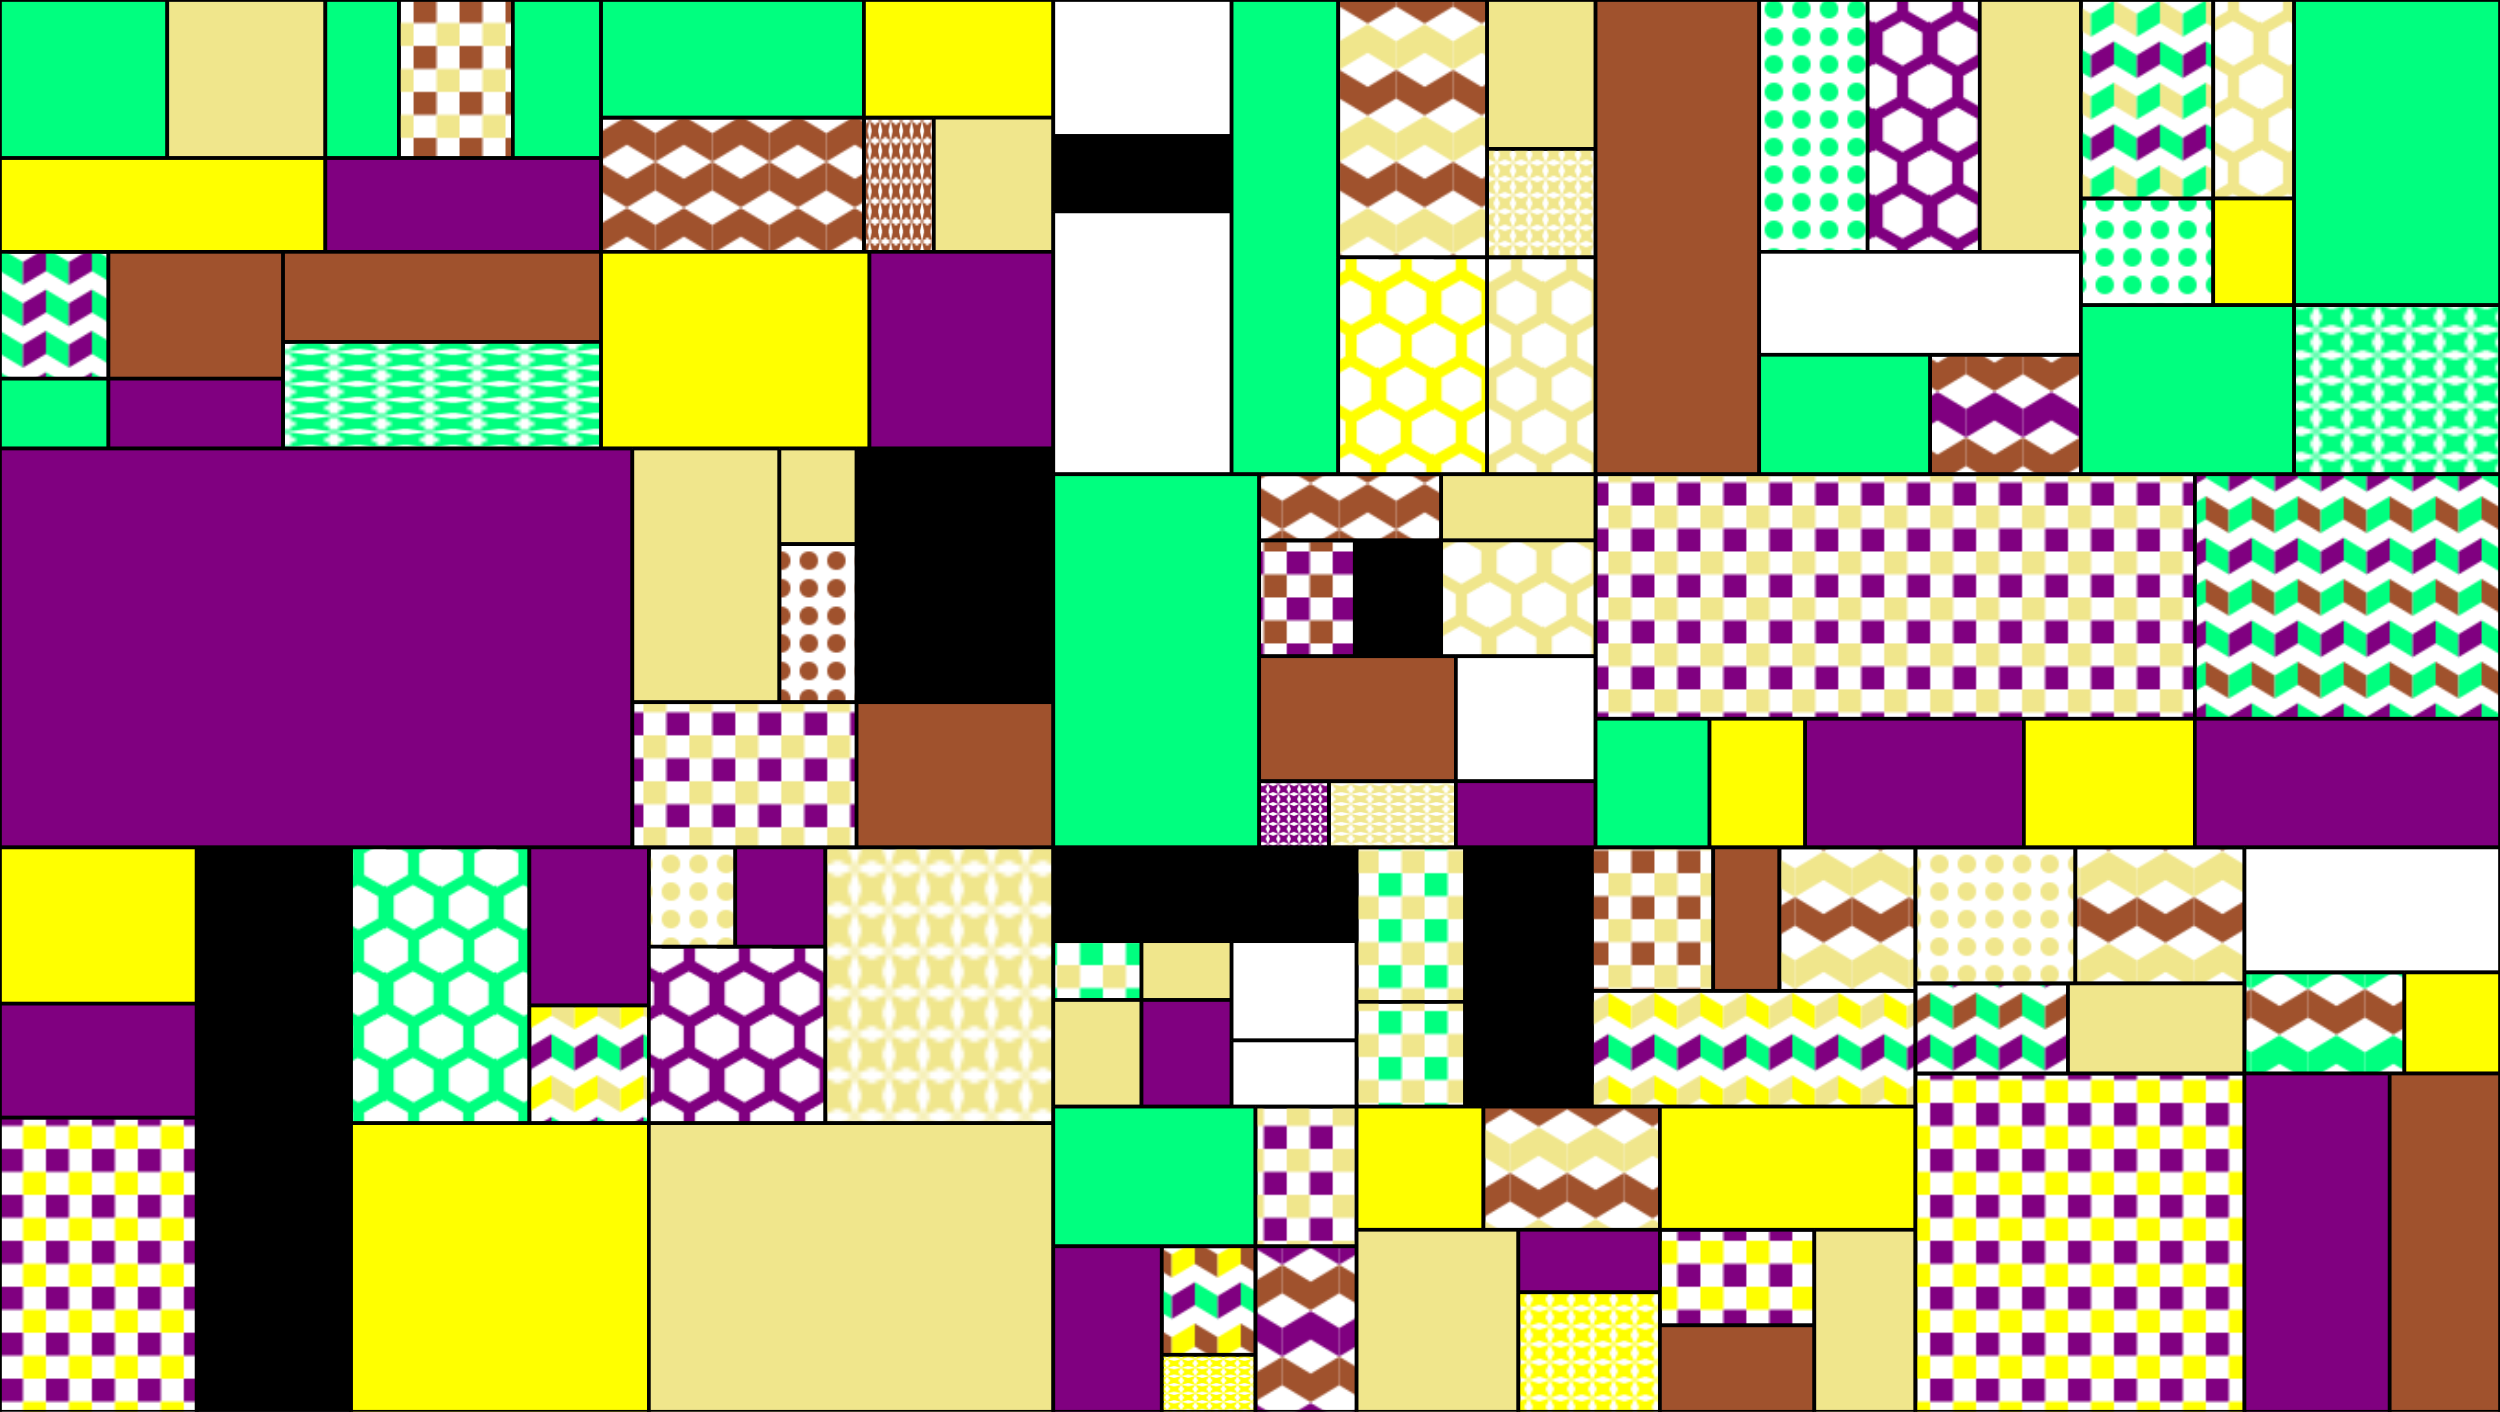 <?xml version="1.0" encoding="utf-8"?>
<svg xmlns="http://www.w3.org/2000/svg"
 xmlns:xlink="http://www.w3.org/1999/xlink" width="1360" height="768" >
<defs>
    <style type="text/css"><![CDATA[
        line {
        stroke: #000;
        stroke-width: 5px;
        }
    ]]></style></defs>
<pattern id="0" x="0" y="0" width="25" height="25" patternUnits="userSpaceOnUse">
<rect class="checker" x="0" width="12.5" height="12.5" y="0" fill="#a0522d"></rect>
<rect class="checker" x="12.5" width="12.5" height="12.5" y="12.5" fill="#f0e68c"></rect>
</pattern>
<pattern id="1" x="0" y="63" patternUnits="userSpaceOnUse" width="31" height="50" viewBox="0 0 10 16">
<g id="cube">
<path class="left-shade" d="M0 0l5 3v5l-5 -3z" fill="#a0522d" stroke="none"></path>
<path class="right-shade" d="M10 0l-5 3v5l5 -3" fill="#a0522d" stroke="none"></path>
</g>
<use x="5" y="8" xlink:href="#cube"></use>
<use x="-5" y="8" xlink:href="#cube"></use>
</pattern>
<pattern id="2" viewBox="0,0,10,10" width="15%" height="15%">
<polygon points="0,0 2,5 0,10 5,8 10,10 8,5 10,0 5,2" fill="#a0522d"/>
</pattern>
<pattern id="3" x="0" y="0" patternUnits="userSpaceOnUse" width="25" height="45" viewBox="0 0 10 18">
<g id="chevron">
<path class="left" d="M0 0l5 3v5l-5 -3z" fill="#00ff7f"></path>
<path class="right" d="M10 0l-5 3v5l5 -3" fill="#800080"></path>
</g>
<use x="0" y="9" xlink:href="#chevron"></use>
</pattern>
<pattern id="4" viewBox="0,0,10,10" width="15%" height="15%">
<polygon points="0,0 2,5 0,10 5,8 10,10 8,5 10,0 5,2" fill="#00ff7f"/>
</pattern>
<pattern id="5" x="0" y="0" width="15" height="15" patternUnits="userSpaceOnUse">
<circle fill="#a0522d" cx="5" cy="5" r="5"></circle>
</pattern>
<pattern id="6" x="0" y="0" width="25" height="25" patternUnits="userSpaceOnUse">
<rect class="checker" x="0" width="12.5" height="12.5" y="0" fill="#f0e68c"></rect>
<rect class="checker" x="12.5" width="12.5" height="12.5" y="12.5" fill="#800080"></rect>
</pattern>
<pattern id="7" x="0" y="63" patternUnits="userSpaceOnUse" width="31" height="50" viewBox="0 0 10 16">
<g id="cube">
<path class="left-shade" d="M0 0l5 3v5l-5 -3z" fill="#f0e68c" stroke="none"></path>
<path class="right-shade" d="M10 0l-5 3v5l5 -3" fill="#f0e68c" stroke="none"></path>
</g>
<use x="5" y="8" xlink:href="#cube"></use>
<use x="-5" y="8" xlink:href="#cube"></use>
</pattern>
<pattern id="8" viewBox="0,0,10,10" width="15%" height="15%">
<polygon points="0,0 2,5 0,10 5,8 10,10 8,5 10,0 5,2" fill="#f0e68c"/>
</pattern>
<pattern id="9" x="0" y="0" width="30" height="47" patternUnits="userSpaceOnUse" viewBox="56 -254 112 190">
<g id="hexagon" fill="#f0e68c">
<path d="M168-127.1c0.5,0,1,0.1,1.3,0.3l53.4,30.5c0.7,0.4,1.3,1.4,1.3,2.2v61c0,0.8-0.6,1.8-1.3,2.2L169.3-0.3 c-0.7,0.4-1.9,0.4-2.6,0l-53.4-30.5c-0.7-0.4-1.3-1.4-1.3-2.2v-61c0-0.8,0.6-1.8,1.3-2.2l53.4-30.5C167-127,167.5-127.1,168-127.1 L168-127.1z" stroke="#ffff00"  stroke-width="25" fill="white"></path>
<path d="M112-222.5c0.5,0,1,0.1,1.3,0.3l53.4,30.5c0.7,0.4,1.3,1.4,1.3,2.2v61c0,0.8-0.6,1.8-1.3,2.2l-53.4,30.5 c-0.7,0.4-1.9,0.4-2.6,0l-53.4-30.5c-0.7-0.4-1.3-1.4-1.3-2.2v-61c0-0.8,0.6-1.8,1.3-2.2l53.4-30.5 C111-222.4,111.5-222.5,112-222.5L112-222.5z" stroke="#ffff00"  stroke-width="25" fill="white"></path>
<path d="M168-317.8c0.5,0,1,0.1,1.3,0.3l53.4,30.5c0.7,0.4,1.3,1.4,1.3,2.2v61c0,0.8-0.6,1.8-1.3,2.2L169.3-191 c-0.7,0.4-1.9,0.4-2.6,0l-53.4-30.5c-0.7-0.4-1.3-1.4-1.3-2.2v-61c0-0.8,0.6-1.8,1.3-2.2l53.4-30.5 C167-317.7,167.5-317.8,168-317.8L168-317.8z" stroke="#ffff00"  stroke-width="25" fill="white"></path>
</g>
</pattern>
<pattern id="10" x="0" y="0" width="30" height="47" patternUnits="userSpaceOnUse" viewBox="56 -254 112 190">
<g id="hexagon" fill="#ffff00">
<path d="M168-127.1c0.5,0,1,0.1,1.3,0.3l53.4,30.5c0.7,0.4,1.3,1.4,1.3,2.2v61c0,0.8-0.6,1.8-1.3,2.2L169.3-0.3 c-0.7,0.4-1.9,0.4-2.6,0l-53.4-30.5c-0.7-0.4-1.3-1.4-1.3-2.2v-61c0-0.8,0.6-1.8,1.3-2.2l53.4-30.5C167-127,167.5-127.1,168-127.1 L168-127.1z" stroke="#f0e68c"  stroke-width="25" fill="white"></path>
<path d="M112-222.5c0.5,0,1,0.1,1.3,0.3l53.4,30.5c0.7,0.4,1.3,1.4,1.3,2.2v61c0,0.8-0.6,1.8-1.3,2.2l-53.4,30.5 c-0.7,0.4-1.9,0.4-2.6,0l-53.4-30.5c-0.7-0.4-1.3-1.4-1.3-2.2v-61c0-0.8,0.6-1.8,1.3-2.2l53.4-30.5 C111-222.4,111.5-222.5,112-222.5L112-222.5z" stroke="#f0e68c"  stroke-width="25" fill="white"></path>
<path d="M168-317.8c0.5,0,1,0.1,1.3,0.3l53.4,30.5c0.7,0.4,1.3,1.4,1.3,2.2v61c0,0.8-0.6,1.8-1.3,2.2L169.3-191 c-0.7,0.4-1.9,0.4-2.6,0l-53.4-30.5c-0.7-0.4-1.3-1.4-1.3-2.2v-61c0-0.8,0.6-1.8,1.3-2.2l53.4-30.5 C167-317.7,167.5-317.8,168-317.8L168-317.8z" stroke="#f0e68c"  stroke-width="25" fill="white"></path>
</g>
</pattern>
<pattern id="11" x="0" y="0" width="15" height="15" patternUnits="userSpaceOnUse">
<circle fill="#00ff7f" cx="5" cy="5" r="5"></circle>
</pattern>
<pattern id="12" x="0" y="0" width="30" height="47" patternUnits="userSpaceOnUse" viewBox="56 -254 112 190">
<g id="hexagon" fill="#00ff7f">
<path d="M168-127.1c0.5,0,1,0.1,1.3,0.3l53.4,30.5c0.7,0.4,1.3,1.4,1.3,2.2v61c0,0.8-0.6,1.8-1.3,2.2L169.3-0.3 c-0.7,0.4-1.9,0.4-2.6,0l-53.4-30.5c-0.7-0.4-1.3-1.4-1.3-2.2v-61c0-0.8,0.6-1.8,1.3-2.2l53.4-30.5C167-127,167.5-127.1,168-127.1 L168-127.1z" stroke="#800080"  stroke-width="25" fill="white"></path>
<path d="M112-222.5c0.5,0,1,0.1,1.3,0.3l53.4,30.5c0.7,0.4,1.3,1.4,1.3,2.2v61c0,0.8-0.6,1.8-1.3,2.2l-53.4,30.5 c-0.7,0.4-1.9,0.4-2.6,0l-53.4-30.5c-0.7-0.4-1.3-1.4-1.3-2.2v-61c0-0.8,0.6-1.8,1.3-2.2l53.4-30.5 C111-222.4,111.5-222.5,112-222.5L112-222.5z" stroke="#800080"  stroke-width="25" fill="white"></path>
<path d="M168-317.8c0.5,0,1,0.1,1.3,0.3l53.4,30.5c0.7,0.4,1.3,1.4,1.3,2.2v61c0,0.8-0.6,1.8-1.3,2.2L169.3-191 c-0.7,0.4-1.9,0.4-2.6,0l-53.4-30.5c-0.7-0.4-1.3-1.4-1.3-2.2v-61c0-0.8,0.6-1.8,1.3-2.2l53.4-30.5 C167-317.7,167.5-317.8,168-317.8L168-317.8z" stroke="#800080"  stroke-width="25" fill="white"></path>
</g>
</pattern>
<pattern id="13" x="0" y="63" patternUnits="userSpaceOnUse" width="31" height="50" viewBox="0 0 10 16">
<g id="cube">
<path class="left-shade" d="M0 0l5 3v5l-5 -3z" fill="#800080" stroke="none"></path>
<path class="right-shade" d="M10 0l-5 3v5l5 -3" fill="#800080" stroke="none"></path>
</g>
<use x="5" y="8" xlink:href="#cube"></use>
<use x="-5" y="8" xlink:href="#cube"></use>
</pattern>
<pattern id="14" x="0" y="0" patternUnits="userSpaceOnUse" width="25" height="45" viewBox="0 0 10 18">
<g id="chevron">
<path class="left" d="M0 0l5 3v5l-5 -3z" fill="#f0e68c"></path>
<path class="right" d="M10 0l-5 3v5l5 -3" fill="#00ff7f"></path>
</g>
<use x="0" y="9" xlink:href="#chevron"></use>
</pattern>
<pattern id="15" x="0" y="0" width="30" height="47" patternUnits="userSpaceOnUse" viewBox="56 -254 112 190">
<g id="hexagon" fill="#ffff00">
<path d="M168-127.1c0.5,0,1,0.1,1.3,0.3l53.4,30.5c0.7,0.4,1.3,1.4,1.3,2.2v61c0,0.8-0.6,1.8-1.3,2.2L169.3-0.3 c-0.7,0.4-1.9,0.4-2.6,0l-53.4-30.5c-0.7-0.4-1.3-1.4-1.3-2.2v-61c0-0.8,0.6-1.8,1.3-2.2l53.4-30.5C167-127,167.5-127.1,168-127.1 L168-127.1z" stroke="#f0e68c"  stroke-width="25" fill="white"></path>
<path d="M112-222.5c0.5,0,1,0.1,1.3,0.3l53.4,30.5c0.7,0.4,1.3,1.4,1.3,2.2v61c0,0.8-0.6,1.8-1.3,2.2l-53.4,30.5 c-0.7,0.4-1.9,0.4-2.6,0l-53.4-30.5c-0.7-0.4-1.3-1.4-1.3-2.2v-61c0-0.8,0.6-1.8,1.3-2.2l53.4-30.5 C111-222.4,111.5-222.5,112-222.5L112-222.5z" stroke="#f0e68c"  stroke-width="25" fill="white"></path>
<path d="M168-317.8c0.5,0,1,0.1,1.3,0.3l53.4,30.5c0.7,0.4,1.3,1.4,1.3,2.2v61c0,0.8-0.6,1.8-1.3,2.2L169.3-191 c-0.7,0.4-1.9,0.4-2.6,0l-53.4-30.5c-0.7-0.4-1.3-1.4-1.3-2.2v-61c0-0.8,0.6-1.8,1.3-2.2l53.4-30.5 C167-317.7,167.5-317.8,168-317.8L168-317.8z" stroke="#f0e68c"  stroke-width="25" fill="white"></path>
</g>
</pattern>
<pattern id="16" x="0" y="0" width="15" height="15" patternUnits="userSpaceOnUse">
<circle fill="#00ff7f" cx="5" cy="5" r="5"></circle>
</pattern>
<pattern id="17" viewBox="0,0,10,10" width="15%" height="15%">
<polygon points="0,0 2,5 0,10 5,8 10,10 8,5 10,0 5,2" fill="#00ff7f"/>
</pattern>
<pattern id="18" x="0" y="63" patternUnits="userSpaceOnUse" width="31" height="50" viewBox="0 0 10 16">
<g id="cube">
<path class="left-shade" d="M0 0l5 3v5l-5 -3z" fill="#a0522d" stroke="none"></path>
<path class="right-shade" d="M10 0l-5 3v5l5 -3" fill="#a0522d" stroke="none"></path>
</g>
<use x="5" y="8" xlink:href="#cube"></use>
<use x="-5" y="8" xlink:href="#cube"></use>
</pattern>
<pattern id="19" x="0" y="0" width="25" height="25" patternUnits="userSpaceOnUse">
<rect class="checker" x="0" width="12.5" height="12.5" y="0" fill="#800080"></rect>
<rect class="checker" x="12.5" width="12.5" height="12.5" y="12.5" fill="#a0522d"></rect>
</pattern>
<pattern id="20" x="0" y="0" width="30" height="47" patternUnits="userSpaceOnUse" viewBox="56 -254 112 190">
<g id="hexagon" fill="#00ff7f">
<path d="M168-127.1c0.5,0,1,0.1,1.3,0.3l53.4,30.5c0.7,0.4,1.3,1.4,1.3,2.2v61c0,0.8-0.6,1.8-1.3,2.2L169.3-0.3 c-0.7,0.4-1.9,0.4-2.6,0l-53.4-30.5c-0.7-0.4-1.3-1.4-1.3-2.2v-61c0-0.8,0.6-1.8,1.3-2.2l53.4-30.5C167-127,167.5-127.1,168-127.1 L168-127.1z" stroke="#f0e68c"  stroke-width="25" fill="white"></path>
<path d="M112-222.5c0.5,0,1,0.1,1.3,0.3l53.4,30.5c0.7,0.4,1.3,1.4,1.3,2.2v61c0,0.8-0.6,1.8-1.3,2.2l-53.4,30.5 c-0.7,0.4-1.9,0.4-2.6,0l-53.4-30.5c-0.7-0.4-1.3-1.4-1.3-2.2v-61c0-0.8,0.6-1.8,1.3-2.2l53.4-30.5 C111-222.4,111.5-222.5,112-222.5L112-222.5z" stroke="#f0e68c"  stroke-width="25" fill="white"></path>
<path d="M168-317.8c0.5,0,1,0.1,1.3,0.3l53.4,30.5c0.7,0.4,1.3,1.4,1.3,2.2v61c0,0.8-0.6,1.8-1.3,2.2L169.3-191 c-0.7,0.4-1.9,0.4-2.6,0l-53.4-30.5c-0.7-0.4-1.3-1.4-1.3-2.2v-61c0-0.8,0.6-1.8,1.3-2.2l53.4-30.5 C167-317.7,167.5-317.8,168-317.8L168-317.8z" stroke="#f0e68c"  stroke-width="25" fill="white"></path>
</g>
</pattern>
<pattern id="21" viewBox="0,0,10,10" width="15%" height="15%">
<polygon points="0,0 2,5 0,10 5,8 10,10 8,5 10,0 5,2" fill="#800080"/>
</pattern>
<pattern id="22" viewBox="0,0,10,10" width="15%" height="15%">
<polygon points="0,0 2,5 0,10 5,8 10,10 8,5 10,0 5,2" fill="#f0e68c"/>
</pattern>
<pattern id="23" x="0" y="0" width="25" height="25" patternUnits="userSpaceOnUse">
<rect class="checker" x="0" width="12.5" height="12.5" y="0" fill="#f0e68c"></rect>
<rect class="checker" x="12.5" width="12.5" height="12.5" y="12.5" fill="#800080"></rect>
</pattern>
<pattern id="24" x="0" y="0" patternUnits="userSpaceOnUse" width="25" height="45" viewBox="0 0 10 18">
<g id="chevron">
<path class="left" d="M0 0l5 3v5l-5 -3z" fill="#a0522d"></path>
<path class="right" d="M10 0l-5 3v5l5 -3" fill="#00ff7f"></path>
</g>
<use x="0" y="9" xlink:href="#chevron"></use>
</pattern>
<pattern id="25" x="0" y="0" width="25" height="25" patternUnits="userSpaceOnUse">
<rect class="checker" x="0" width="12.5" height="12.5" y="0" fill="#800080"></rect>
<rect class="checker" x="12.5" width="12.5" height="12.5" y="12.5" fill="#ffff00"></rect>
</pattern>
<pattern id="26" x="0" y="0" width="30" height="47" patternUnits="userSpaceOnUse" viewBox="56 -254 112 190">
<g id="hexagon" fill="#ffff00">
<path d="M168-127.1c0.5,0,1,0.1,1.3,0.3l53.4,30.5c0.7,0.4,1.3,1.4,1.3,2.2v61c0,0.8-0.6,1.8-1.3,2.2L169.3-0.3 c-0.7,0.4-1.9,0.4-2.6,0l-53.4-30.5c-0.7-0.4-1.3-1.4-1.3-2.2v-61c0-0.8,0.6-1.8,1.3-2.2l53.4-30.5C167-127,167.5-127.1,168-127.1 L168-127.1z" stroke="#00ff7f"  stroke-width="25" fill="white"></path>
<path d="M112-222.5c0.5,0,1,0.1,1.3,0.3l53.4,30.5c0.7,0.4,1.3,1.4,1.3,2.2v61c0,0.8-0.6,1.8-1.3,2.2l-53.4,30.5 c-0.7,0.4-1.9,0.4-2.6,0l-53.4-30.5c-0.7-0.4-1.3-1.4-1.3-2.2v-61c0-0.8,0.6-1.8,1.3-2.2l53.4-30.5 C111-222.4,111.5-222.5,112-222.5L112-222.5z" stroke="#00ff7f"  stroke-width="25" fill="white"></path>
<path d="M168-317.8c0.5,0,1,0.1,1.3,0.3l53.4,30.5c0.7,0.4,1.3,1.4,1.3,2.2v61c0,0.8-0.6,1.8-1.3,2.2L169.3-191 c-0.7,0.4-1.9,0.4-2.6,0l-53.4-30.5c-0.7-0.4-1.3-1.4-1.3-2.2v-61c0-0.8,0.6-1.8,1.3-2.2l53.4-30.5 C167-317.7,167.5-317.8,168-317.8L168-317.8z" stroke="#00ff7f"  stroke-width="25" fill="white"></path>
</g>
</pattern>
<pattern id="27" x="0" y="0" patternUnits="userSpaceOnUse" width="25" height="45" viewBox="0 0 10 18">
<g id="chevron">
<path class="left" d="M0 0l5 3v5l-5 -3z" fill="#f0e68c"></path>
<path class="right" d="M10 0l-5 3v5l5 -3" fill="#ffff00"></path>
</g>
<use x="0" y="9" xlink:href="#chevron"></use>
</pattern>
<pattern id="28" x="0" y="0" width="15" height="15" patternUnits="userSpaceOnUse">
<circle fill="#f0e68c" cx="5" cy="5" r="5"></circle>
</pattern>
<pattern id="29" x="0" y="0" width="30" height="47" patternUnits="userSpaceOnUse" viewBox="56 -254 112 190">
<g id="hexagon" fill="#00ff7f">
<path d="M168-127.1c0.5,0,1,0.1,1.3,0.3l53.4,30.5c0.7,0.4,1.3,1.4,1.3,2.2v61c0,0.8-0.6,1.8-1.3,2.2L169.3-0.3 c-0.7,0.4-1.9,0.4-2.6,0l-53.4-30.5c-0.7-0.4-1.3-1.4-1.3-2.2v-61c0-0.8,0.6-1.8,1.3-2.2l53.4-30.5C167-127,167.5-127.1,168-127.1 L168-127.1z" stroke="#800080"  stroke-width="25" fill="white"></path>
<path d="M112-222.5c0.5,0,1,0.1,1.3,0.3l53.4,30.5c0.7,0.4,1.3,1.4,1.3,2.2v61c0,0.8-0.6,1.8-1.3,2.2l-53.4,30.5 c-0.7,0.4-1.9,0.4-2.6,0l-53.4-30.5c-0.7-0.4-1.3-1.4-1.3-2.2v-61c0-0.8,0.6-1.8,1.3-2.2l53.4-30.5 C111-222.4,111.5-222.5,112-222.5L112-222.5z" stroke="#800080"  stroke-width="25" fill="white"></path>
<path d="M168-317.8c0.5,0,1,0.1,1.3,0.3l53.4,30.5c0.7,0.4,1.3,1.4,1.3,2.2v61c0,0.8-0.6,1.8-1.3,2.2L169.3-191 c-0.7,0.4-1.9,0.4-2.6,0l-53.4-30.5c-0.7-0.4-1.3-1.4-1.3-2.2v-61c0-0.8,0.6-1.8,1.3-2.2l53.4-30.5 C167-317.7,167.5-317.8,168-317.8L168-317.8z" stroke="#800080"  stroke-width="25" fill="white"></path>
</g>
</pattern>
<pattern id="30" viewBox="0,0,10,10" width="15%" height="15%">
<polygon points="0,0 2,5 0,10 5,8 10,10 8,5 10,0 5,2" fill="#f0e68c"/>
</pattern>
<pattern id="31" x="0" y="0" width="25" height="25" patternUnits="userSpaceOnUse">
<rect class="checker" x="0" width="12.5" height="12.5" y="0" fill="#f0e68c"></rect>
<rect class="checker" x="12.5" width="12.5" height="12.5" y="12.5" fill="#00ff7f"></rect>
</pattern>
<pattern id="32" x="0" y="0" width="25" height="25" patternUnits="userSpaceOnUse">
<rect class="checker" x="0" width="12.5" height="12.5" y="0" fill="#00ff7f"></rect>
<rect class="checker" x="12.5" width="12.5" height="12.5" y="12.5" fill="#f0e68c"></rect>
</pattern>
<pattern id="33" x="0" y="0" width="25" height="25" patternUnits="userSpaceOnUse">
<rect class="checker" x="0" width="12.5" height="12.5" y="0" fill="#00ff7f"></rect>
<rect class="checker" x="12.5" width="12.5" height="12.5" y="12.5" fill="#f0e68c"></rect>
</pattern>
<pattern id="34" x="0" y="0" width="25" height="25" patternUnits="userSpaceOnUse">
<rect class="checker" x="0" width="12.5" height="12.5" y="0" fill="#f0e68c"></rect>
<rect class="checker" x="12.5" width="12.5" height="12.5" y="12.5" fill="#a0522d"></rect>
</pattern>
<pattern id="35" x="0" y="63" patternUnits="userSpaceOnUse" width="31" height="50" viewBox="0 0 10 16">
<g id="cube">
<path class="left-shade" d="M0 0l5 3v5l-5 -3z" fill="#f0e68c" stroke="none"></path>
<path class="right-shade" d="M10 0l-5 3v5l5 -3" fill="#f0e68c" stroke="none"></path>
</g>
<use x="5" y="8" xlink:href="#cube"></use>
<use x="-5" y="8" xlink:href="#cube"></use>
</pattern>
<pattern id="36" x="0" y="0" patternUnits="userSpaceOnUse" width="25" height="45" viewBox="0 0 10 18">
<g id="chevron">
<path class="left" d="M0 0l5 3v5l-5 -3z" fill="#ffff00"></path>
<path class="right" d="M10 0l-5 3v5l5 -3" fill="#f0e68c"></path>
</g>
<use x="0" y="9" xlink:href="#chevron"></use>
</pattern>
<pattern id="37" x="0" y="0" width="25" height="25" patternUnits="userSpaceOnUse">
<rect class="checker" x="0" width="12.5" height="12.5" y="0" fill="#f0e68c"></rect>
<rect class="checker" x="12.5" width="12.5" height="12.5" y="12.5" fill="#800080"></rect>
</pattern>
<pattern id="38" x="0" y="0" patternUnits="userSpaceOnUse" width="25" height="45" viewBox="0 0 10 18">
<g id="chevron">
<path class="left" d="M0 0l5 3v5l-5 -3z" fill="#a0522d"></path>
<path class="right" d="M10 0l-5 3v5l5 -3" fill="#ffff00"></path>
</g>
<use x="0" y="9" xlink:href="#chevron"></use>
</pattern>
<pattern id="39" viewBox="0,0,10,10" width="15%" height="15%">
<polygon points="0,0 2,5 0,10 5,8 10,10 8,5 10,0 5,2" fill="#ffff00"/>
</pattern>
<pattern id="40" x="0" y="63" patternUnits="userSpaceOnUse" width="31" height="50" viewBox="0 0 10 16">
<g id="cube">
<path class="left-shade" d="M0 0l5 3v5l-5 -3z" fill="#800080" stroke="none"></path>
<path class="right-shade" d="M10 0l-5 3v5l5 -3" fill="#800080" stroke="none"></path>
</g>
<use x="5" y="8" xlink:href="#cube"></use>
<use x="-5" y="8" xlink:href="#cube"></use>
</pattern>
<pattern id="41" x="0" y="63" patternUnits="userSpaceOnUse" width="31" height="50" viewBox="0 0 10 16">
<g id="cube">
<path class="left-shade" d="M0 0l5 3v5l-5 -3z" fill="#f0e68c" stroke="none"></path>
<path class="right-shade" d="M10 0l-5 3v5l5 -3" fill="#f0e68c" stroke="none"></path>
</g>
<use x="5" y="8" xlink:href="#cube"></use>
<use x="-5" y="8" xlink:href="#cube"></use>
</pattern>
<pattern id="42" viewBox="0,0,10,10" width="15%" height="15%">
<polygon points="0,0 2,5 0,10 5,8 10,10 8,5 10,0 5,2" fill="#ffff00"/>
</pattern>
<pattern id="43" x="0" y="0" width="25" height="25" patternUnits="userSpaceOnUse">
<rect class="checker" x="0" width="12.5" height="12.5" y="0" fill="#ffff00"></rect>
<rect class="checker" x="12.5" width="12.5" height="12.5" y="12.5" fill="#800080"></rect>
</pattern>
<pattern id="44" x="0" y="0" width="15" height="15" patternUnits="userSpaceOnUse">
<circle fill="#f0e68c" cx="5" cy="5" r="5"></circle>
</pattern>
<pattern id="45" x="0" y="63" patternUnits="userSpaceOnUse" width="31" height="50" viewBox="0 0 10 16">
<g id="cube">
<path class="left-shade" d="M0 0l5 3v5l-5 -3z" fill="#f0e68c" stroke="none"></path>
<path class="right-shade" d="M10 0l-5 3v5l5 -3" fill="#f0e68c" stroke="none"></path>
</g>
<use x="5" y="8" xlink:href="#cube"></use>
<use x="-5" y="8" xlink:href="#cube"></use>
</pattern>
<pattern id="46" x="0" y="0" patternUnits="userSpaceOnUse" width="25" height="45" viewBox="0 0 10 18">
<g id="chevron">
<path class="left" d="M0 0l5 3v5l-5 -3z" fill="#00ff7f"></path>
<path class="right" d="M10 0l-5 3v5l5 -3" fill="#a0522d"></path>
</g>
<use x="0" y="9" xlink:href="#chevron"></use>
</pattern>
<pattern id="47" x="0" y="63" patternUnits="userSpaceOnUse" width="31" height="50" viewBox="0 0 10 16">
<g id="cube">
<path class="left-shade" d="M0 0l5 3v5l-5 -3z" fill="#00ff7f" stroke="none"></path>
<path class="right-shade" d="M10 0l-5 3v5l5 -3" fill="#00ff7f" stroke="none"></path>
</g>
<use x="5" y="8" xlink:href="#cube"></use>
<use x="-5" y="8" xlink:href="#cube"></use>
</pattern>
<pattern id="48" x="0" y="0" width="25" height="25" patternUnits="userSpaceOnUse">
<rect class="checker" x="0" width="12.5" height="12.5" y="0" fill="#800080"></rect>
<rect class="checker" x="12.5" width="12.5" height="12.5" y="12.5" fill="#ffff00"></rect>
</pattern>
<rect x="0" y="0" width="91" height="86" style="fill: #00ff7f"/>
<line x1="0" y1="0" x2="91" y2="0" style="stroke:rgb(0,0,0);stroke-width:2px" />
<line x1="0" y1="86" x2="0" y2="0" style="stroke:rgb(0,0,0);stroke-width:2px" />
<line x1="91" y1="86" x2="91" y2="0" style="stroke:rgb(0,0,0);stroke-width:2px" />
<line x1="91" y1="86" x2="0" y2="86" style="stroke:rgb(0,0,0);stroke-width:2px"/>
<rect x="91" y="0" width="86" height="86" style="fill: #f0e68c"/>
<line x1="91" y1="0" x2="177" y2="0" style="stroke:rgb(0,0,0);stroke-width:2px" />
<line x1="91" y1="86" x2="91" y2="0" style="stroke:rgb(0,0,0);stroke-width:2px" />
<line x1="177" y1="86" x2="177" y2="0" style="stroke:rgb(0,0,0);stroke-width:2px" />
<line x1="177" y1="86" x2="91" y2="86" style="stroke:rgb(0,0,0);stroke-width:2px"/>
<rect x="177" y="0" width="40" height="86" style="fill: #00ff7f"/>
<line x1="177" y1="0" x2="217" y2="0" style="stroke:rgb(0,0,0);stroke-width:2px" />
<line x1="177" y1="86" x2="177" y2="0" style="stroke:rgb(0,0,0);stroke-width:2px" />
<line x1="217" y1="86" x2="217" y2="0" style="stroke:rgb(0,0,0);stroke-width:2px" />
<line x1="217" y1="86" x2="177" y2="86" style="stroke:rgb(0,0,0);stroke-width:2px"/>
<rect x="217" y="0" width="62" height="86" style="fill: url(#0)"/>
<line x1="217" y1="0" x2="279" y2="0" style="stroke:rgb(0,0,0);stroke-width:2px" />
<line x1="217" y1="86" x2="217" y2="0" style="stroke:rgb(0,0,0);stroke-width:2px" />
<line x1="279" y1="86" x2="279" y2="0" style="stroke:rgb(0,0,0);stroke-width:2px" />
<line x1="279" y1="86" x2="217" y2="86" style="stroke:rgb(0,0,0);stroke-width:2px"/>
<rect x="279" y="0" width="48" height="86" style="fill: #00ff7f"/>
<line x1="279" y1="0" x2="327" y2="0" style="stroke:rgb(0,0,0);stroke-width:2px" />
<line x1="279" y1="86" x2="279" y2="0" style="stroke:rgb(0,0,0);stroke-width:2px" />
<line x1="327" y1="86" x2="327" y2="0" style="stroke:rgb(0,0,0);stroke-width:2px" />
<line x1="327" y1="86" x2="279" y2="86" style="stroke:rgb(0,0,0);stroke-width:2px"/>
<rect x="0" y="86" width="177" height="51" style="fill: #ffff00"/>
<line x1="0" y1="86" x2="177" y2="86" style="stroke:rgb(0,0,0);stroke-width:2px" />
<line x1="0" y1="137" x2="0" y2="86" style="stroke:rgb(0,0,0);stroke-width:2px" />
<line x1="177" y1="137" x2="177" y2="86" style="stroke:rgb(0,0,0);stroke-width:2px" />
<line x1="177" y1="137" x2="0" y2="137" style="stroke:rgb(0,0,0);stroke-width:2px"/>
<rect x="177" y="86" width="150" height="51" style="fill: #800080"/>
<line x1="177" y1="86" x2="327" y2="86" style="stroke:rgb(0,0,0);stroke-width:2px" />
<line x1="177" y1="137" x2="177" y2="86" style="stroke:rgb(0,0,0);stroke-width:2px" />
<line x1="327" y1="137" x2="327" y2="86" style="stroke:rgb(0,0,0);stroke-width:2px" />
<line x1="327" y1="137" x2="177" y2="137" style="stroke:rgb(0,0,0);stroke-width:2px"/>
<rect x="327" y="0" width="143" height="64" style="fill: #00ff7f"/>
<line x1="327" y1="0" x2="470" y2="0" style="stroke:rgb(0,0,0);stroke-width:2px" />
<line x1="327" y1="64" x2="327" y2="0" style="stroke:rgb(0,0,0);stroke-width:2px" />
<line x1="470" y1="64" x2="470" y2="0" style="stroke:rgb(0,0,0);stroke-width:2px" />
<line x1="470" y1="64" x2="327" y2="64" style="stroke:rgb(0,0,0);stroke-width:2px"/>
<rect x="470" y="0" width="103" height="64" style="fill: #ffff00"/>
<line x1="470" y1="0" x2="573" y2="0" style="stroke:rgb(0,0,0);stroke-width:2px" />
<line x1="470" y1="64" x2="470" y2="0" style="stroke:rgb(0,0,0);stroke-width:2px" />
<line x1="573" y1="64" x2="573" y2="0" style="stroke:rgb(0,0,0);stroke-width:2px" />
<line x1="573" y1="64" x2="470" y2="64" style="stroke:rgb(0,0,0);stroke-width:2px"/>
<rect x="327" y="64" width="143" height="73" style="fill: url(#1)"/>
<line x1="327" y1="64" x2="470" y2="64" style="stroke:rgb(0,0,0);stroke-width:2px" />
<line x1="327" y1="137" x2="327" y2="64" style="stroke:rgb(0,0,0);stroke-width:2px" />
<line x1="470" y1="137" x2="470" y2="64" style="stroke:rgb(0,0,0);stroke-width:2px" />
<line x1="470" y1="137" x2="327" y2="137" style="stroke:rgb(0,0,0);stroke-width:2px"/>
<rect x="470" y="64" width="38" height="73" style="fill: url(#2)"/>
<line x1="470" y1="64" x2="508" y2="64" style="stroke:rgb(0,0,0);stroke-width:2px" />
<line x1="470" y1="137" x2="470" y2="64" style="stroke:rgb(0,0,0);stroke-width:2px" />
<line x1="508" y1="137" x2="508" y2="64" style="stroke:rgb(0,0,0);stroke-width:2px" />
<line x1="508" y1="137" x2="470" y2="137" style="stroke:rgb(0,0,0);stroke-width:2px"/>
<rect x="508" y="64" width="65" height="73" style="fill: #f0e68c"/>
<line x1="508" y1="64" x2="573" y2="64" style="stroke:rgb(0,0,0);stroke-width:2px" />
<line x1="508" y1="137" x2="508" y2="64" style="stroke:rgb(0,0,0);stroke-width:2px" />
<line x1="573" y1="137" x2="573" y2="64" style="stroke:rgb(0,0,0);stroke-width:2px" />
<line x1="573" y1="137" x2="508" y2="137" style="stroke:rgb(0,0,0);stroke-width:2px"/>
<rect x="0" y="137" width="59" height="69" style="fill: url(#3)"/>
<line x1="0" y1="137" x2="59" y2="137" style="stroke:rgb(0,0,0);stroke-width:2px" />
<line x1="0" y1="206" x2="0" y2="137" style="stroke:rgb(0,0,0);stroke-width:2px" />
<line x1="59" y1="206" x2="59" y2="137" style="stroke:rgb(0,0,0);stroke-width:2px" />
<line x1="59" y1="206" x2="0" y2="206" style="stroke:rgb(0,0,0);stroke-width:2px"/>
<rect x="59" y="137" width="95" height="69" style="fill: #a0522d"/>
<line x1="59" y1="137" x2="154" y2="137" style="stroke:rgb(0,0,0);stroke-width:2px" />
<line x1="59" y1="206" x2="59" y2="137" style="stroke:rgb(0,0,0);stroke-width:2px" />
<line x1="154" y1="206" x2="154" y2="137" style="stroke:rgb(0,0,0);stroke-width:2px" />
<line x1="154" y1="206" x2="59" y2="206" style="stroke:rgb(0,0,0);stroke-width:2px"/>
<rect x="0" y="206" width="59" height="38" style="fill: #00ff7f"/>
<line x1="0" y1="206" x2="59" y2="206" style="stroke:rgb(0,0,0);stroke-width:2px" />
<line x1="0" y1="244" x2="0" y2="206" style="stroke:rgb(0,0,0);stroke-width:2px" />
<line x1="59" y1="244" x2="59" y2="206" style="stroke:rgb(0,0,0);stroke-width:2px" />
<line x1="59" y1="244" x2="0" y2="244" style="stroke:rgb(0,0,0);stroke-width:2px"/>
<rect x="59" y="206" width="95" height="38" style="fill: #800080"/>
<line x1="59" y1="206" x2="154" y2="206" style="stroke:rgb(0,0,0);stroke-width:2px" />
<line x1="59" y1="244" x2="59" y2="206" style="stroke:rgb(0,0,0);stroke-width:2px" />
<line x1="154" y1="244" x2="154" y2="206" style="stroke:rgb(0,0,0);stroke-width:2px" />
<line x1="154" y1="244" x2="59" y2="244" style="stroke:rgb(0,0,0);stroke-width:2px"/>
<rect x="154" y="137" width="173" height="49" style="fill: #a0522d"/>
<line x1="154" y1="137" x2="327" y2="137" style="stroke:rgb(0,0,0);stroke-width:2px" />
<line x1="154" y1="186" x2="154" y2="137" style="stroke:rgb(0,0,0);stroke-width:2px" />
<line x1="327" y1="186" x2="327" y2="137" style="stroke:rgb(0,0,0);stroke-width:2px" />
<line x1="327" y1="186" x2="154" y2="186" style="stroke:rgb(0,0,0);stroke-width:2px"/>
<rect x="154" y="186" width="173" height="58" style="fill: url(#4)"/>
<line x1="154" y1="186" x2="327" y2="186" style="stroke:rgb(0,0,0);stroke-width:2px" />
<line x1="154" y1="244" x2="154" y2="186" style="stroke:rgb(0,0,0);stroke-width:2px" />
<line x1="327" y1="244" x2="327" y2="186" style="stroke:rgb(0,0,0);stroke-width:2px" />
<line x1="327" y1="244" x2="154" y2="244" style="stroke:rgb(0,0,0);stroke-width:2px"/>
<rect x="327" y="137" width="146" height="107" style="fill: #ffff00"/>
<line x1="327" y1="137" x2="473" y2="137" style="stroke:rgb(0,0,0);stroke-width:2px" />
<line x1="327" y1="244" x2="327" y2="137" style="stroke:rgb(0,0,0);stroke-width:2px" />
<line x1="473" y1="244" x2="473" y2="137" style="stroke:rgb(0,0,0);stroke-width:2px" />
<line x1="473" y1="244" x2="327" y2="244" style="stroke:rgb(0,0,0);stroke-width:2px"/>
<rect x="473" y="137" width="100" height="107" style="fill: #800080"/>
<line x1="473" y1="137" x2="573" y2="137" style="stroke:rgb(0,0,0);stroke-width:2px" />
<line x1="473" y1="244" x2="473" y2="137" style="stroke:rgb(0,0,0);stroke-width:2px" />
<line x1="573" y1="244" x2="573" y2="137" style="stroke:rgb(0,0,0);stroke-width:2px" />
<line x1="573" y1="244" x2="473" y2="244" style="stroke:rgb(0,0,0);stroke-width:2px"/>
<rect x="0" y="244" width="344" height="217" style="fill: #800080"/>
<line x1="0" y1="244" x2="344" y2="244" style="stroke:rgb(0,0,0);stroke-width:2px" />
<line x1="0" y1="461" x2="0" y2="244" style="stroke:rgb(0,0,0);stroke-width:2px" />
<line x1="344" y1="461" x2="344" y2="244" style="stroke:rgb(0,0,0);stroke-width:2px" />
<line x1="344" y1="461" x2="0" y2="461" style="stroke:rgb(0,0,0);stroke-width:2px"/>
<rect x="344" y="244" width="80" height="138" style="fill: #f0e68c"/>
<line x1="344" y1="244" x2="424" y2="244" style="stroke:rgb(0,0,0);stroke-width:2px" />
<line x1="344" y1="382" x2="344" y2="244" style="stroke:rgb(0,0,0);stroke-width:2px" />
<line x1="424" y1="382" x2="424" y2="244" style="stroke:rgb(0,0,0);stroke-width:2px" />
<line x1="424" y1="382" x2="344" y2="382" style="stroke:rgb(0,0,0);stroke-width:2px"/>
<rect x="424" y="244" width="42" height="52" style="fill: #f0e68c"/>
<line x1="424" y1="244" x2="466" y2="244" style="stroke:rgb(0,0,0);stroke-width:2px" />
<line x1="424" y1="296" x2="424" y2="244" style="stroke:rgb(0,0,0);stroke-width:2px" />
<line x1="466" y1="296" x2="466" y2="244" style="stroke:rgb(0,0,0);stroke-width:2px" />
<line x1="466" y1="296" x2="424" y2="296" style="stroke:rgb(0,0,0);stroke-width:2px"/>
<rect x="424" y="296" width="42" height="86" style="fill: url(#5)"/>
<line x1="424" y1="296" x2="466" y2="296" style="stroke:rgb(0,0,0);stroke-width:2px" />
<line x1="424" y1="382" x2="424" y2="296" style="stroke:rgb(0,0,0);stroke-width:2px" />
<line x1="466" y1="382" x2="466" y2="296" style="stroke:rgb(0,0,0);stroke-width:2px" />
<line x1="466" y1="382" x2="424" y2="382" style="stroke:rgb(0,0,0);stroke-width:2px"/>
<rect x="466" y="244" width="107" height="138" style="fill: black"/>
<line x1="466" y1="244" x2="573" y2="244" style="stroke:rgb(0,0,0);stroke-width:2px" />
<line x1="466" y1="382" x2="466" y2="244" style="stroke:rgb(0,0,0);stroke-width:2px" />
<line x1="573" y1="382" x2="573" y2="244" style="stroke:rgb(0,0,0);stroke-width:2px" />
<line x1="573" y1="382" x2="466" y2="382" style="stroke:rgb(0,0,0);stroke-width:2px"/>
<rect x="344" y="382" width="122" height="79" style="fill: url(#6)"/>
<line x1="344" y1="382" x2="466" y2="382" style="stroke:rgb(0,0,0);stroke-width:2px" />
<line x1="344" y1="461" x2="344" y2="382" style="stroke:rgb(0,0,0);stroke-width:2px" />
<line x1="466" y1="461" x2="466" y2="382" style="stroke:rgb(0,0,0);stroke-width:2px" />
<line x1="466" y1="461" x2="344" y2="461" style="stroke:rgb(0,0,0);stroke-width:2px"/>
<rect x="466" y="382" width="107" height="79" style="fill: #a0522d"/>
<line x1="466" y1="382" x2="573" y2="382" style="stroke:rgb(0,0,0);stroke-width:2px" />
<line x1="466" y1="461" x2="466" y2="382" style="stroke:rgb(0,0,0);stroke-width:2px" />
<line x1="573" y1="461" x2="573" y2="382" style="stroke:rgb(0,0,0);stroke-width:2px" />
<line x1="573" y1="461" x2="466" y2="461" style="stroke:rgb(0,0,0);stroke-width:2px"/>
<rect x="573" y="0" width="97" height="74" style="fill: white"/>
<line x1="573" y1="0" x2="670" y2="0" style="stroke:rgb(0,0,0);stroke-width:2px" />
<line x1="573" y1="74" x2="573" y2="0" style="stroke:rgb(0,0,0);stroke-width:2px" />
<line x1="670" y1="74" x2="670" y2="0" style="stroke:rgb(0,0,0);stroke-width:2px" />
<line x1="670" y1="74" x2="573" y2="74" style="stroke:rgb(0,0,0);stroke-width:2px"/>
<rect x="573" y="74" width="97" height="41" style="fill: black"/>
<line x1="573" y1="74" x2="670" y2="74" style="stroke:rgb(0,0,0);stroke-width:2px" />
<line x1="573" y1="115" x2="573" y2="74" style="stroke:rgb(0,0,0);stroke-width:2px" />
<line x1="670" y1="115" x2="670" y2="74" style="stroke:rgb(0,0,0);stroke-width:2px" />
<line x1="670" y1="115" x2="573" y2="115" style="stroke:rgb(0,0,0);stroke-width:2px"/>
<rect x="573" y="115" width="97" height="143" style="fill: white"/>
<line x1="573" y1="115" x2="670" y2="115" style="stroke:rgb(0,0,0);stroke-width:2px" />
<line x1="573" y1="258" x2="573" y2="115" style="stroke:rgb(0,0,0);stroke-width:2px" />
<line x1="670" y1="258" x2="670" y2="115" style="stroke:rgb(0,0,0);stroke-width:2px" />
<line x1="670" y1="258" x2="573" y2="258" style="stroke:rgb(0,0,0);stroke-width:2px"/>
<rect x="670" y="0" width="58" height="258" style="fill: #00ff7f"/>
<line x1="670" y1="0" x2="728" y2="0" style="stroke:rgb(0,0,0);stroke-width:2px" />
<line x1="670" y1="258" x2="670" y2="0" style="stroke:rgb(0,0,0);stroke-width:2px" />
<line x1="728" y1="258" x2="728" y2="0" style="stroke:rgb(0,0,0);stroke-width:2px" />
<line x1="728" y1="258" x2="670" y2="258" style="stroke:rgb(0,0,0);stroke-width:2px"/>
<rect x="728" y="0" width="81" height="140" style="fill: url(#7)"/>
<line x1="728" y1="0" x2="809" y2="0" style="stroke:rgb(0,0,0);stroke-width:2px" />
<line x1="728" y1="140" x2="728" y2="0" style="stroke:rgb(0,0,0);stroke-width:2px" />
<line x1="809" y1="140" x2="809" y2="0" style="stroke:rgb(0,0,0);stroke-width:2px" />
<line x1="809" y1="140" x2="728" y2="140" style="stroke:rgb(0,0,0);stroke-width:2px"/>
<rect x="809" y="0" width="59" height="81" style="fill: #f0e68c"/>
<line x1="809" y1="0" x2="868" y2="0" style="stroke:rgb(0,0,0);stroke-width:2px" />
<line x1="809" y1="81" x2="809" y2="0" style="stroke:rgb(0,0,0);stroke-width:2px" />
<line x1="868" y1="81" x2="868" y2="0" style="stroke:rgb(0,0,0);stroke-width:2px" />
<line x1="868" y1="81" x2="809" y2="81" style="stroke:rgb(0,0,0);stroke-width:2px"/>
<rect x="809" y="81" width="59" height="59" style="fill: url(#8)"/>
<line x1="809" y1="81" x2="868" y2="81" style="stroke:rgb(0,0,0);stroke-width:2px" />
<line x1="809" y1="140" x2="809" y2="81" style="stroke:rgb(0,0,0);stroke-width:2px" />
<line x1="868" y1="140" x2="868" y2="81" style="stroke:rgb(0,0,0);stroke-width:2px" />
<line x1="868" y1="140" x2="809" y2="140" style="stroke:rgb(0,0,0);stroke-width:2px"/>
<rect x="728" y="140" width="81" height="118" style="fill: url(#9)"/>
<line x1="728" y1="140" x2="809" y2="140" style="stroke:rgb(0,0,0);stroke-width:2px" />
<line x1="728" y1="258" x2="728" y2="140" style="stroke:rgb(0,0,0);stroke-width:2px" />
<line x1="809" y1="258" x2="809" y2="140" style="stroke:rgb(0,0,0);stroke-width:2px" />
<line x1="809" y1="258" x2="728" y2="258" style="stroke:rgb(0,0,0);stroke-width:2px"/>
<rect x="809" y="140" width="59" height="118" style="fill: url(#10)"/>
<line x1="809" y1="140" x2="868" y2="140" style="stroke:rgb(0,0,0);stroke-width:2px" />
<line x1="809" y1="258" x2="809" y2="140" style="stroke:rgb(0,0,0);stroke-width:2px" />
<line x1="868" y1="258" x2="868" y2="140" style="stroke:rgb(0,0,0);stroke-width:2px" />
<line x1="868" y1="258" x2="809" y2="258" style="stroke:rgb(0,0,0);stroke-width:2px"/>
<rect x="868" y="0" width="89" height="258" style="fill: #a0522d"/>
<line x1="868" y1="0" x2="957" y2="0" style="stroke:rgb(0,0,0);stroke-width:2px" />
<line x1="868" y1="258" x2="868" y2="0" style="stroke:rgb(0,0,0);stroke-width:2px" />
<line x1="957" y1="258" x2="957" y2="0" style="stroke:rgb(0,0,0);stroke-width:2px" />
<line x1="957" y1="258" x2="868" y2="258" style="stroke:rgb(0,0,0);stroke-width:2px"/>
<rect x="957" y="0" width="59" height="137" style="fill: url(#11)"/>
<line x1="957" y1="0" x2="1016" y2="0" style="stroke:rgb(0,0,0);stroke-width:2px" />
<line x1="957" y1="137" x2="957" y2="0" style="stroke:rgb(0,0,0);stroke-width:2px" />
<line x1="1016" y1="137" x2="1016" y2="0" style="stroke:rgb(0,0,0);stroke-width:2px" />
<line x1="1016" y1="137" x2="957" y2="137" style="stroke:rgb(0,0,0);stroke-width:2px"/>
<rect x="1016" y="0" width="61" height="137" style="fill: url(#12)"/>
<line x1="1016" y1="0" x2="1077" y2="0" style="stroke:rgb(0,0,0);stroke-width:2px" />
<line x1="1016" y1="137" x2="1016" y2="0" style="stroke:rgb(0,0,0);stroke-width:2px" />
<line x1="1077" y1="137" x2="1077" y2="0" style="stroke:rgb(0,0,0);stroke-width:2px" />
<line x1="1077" y1="137" x2="1016" y2="137" style="stroke:rgb(0,0,0);stroke-width:2px"/>
<rect x="1077" y="0" width="55" height="137" style="fill: #f0e68c"/>
<line x1="1077" y1="0" x2="1132" y2="0" style="stroke:rgb(0,0,0);stroke-width:2px" />
<line x1="1077" y1="137" x2="1077" y2="0" style="stroke:rgb(0,0,0);stroke-width:2px" />
<line x1="1132" y1="137" x2="1132" y2="0" style="stroke:rgb(0,0,0);stroke-width:2px" />
<line x1="1132" y1="137" x2="1077" y2="137" style="stroke:rgb(0,0,0);stroke-width:2px"/>
<rect x="957" y="137" width="175" height="56" style="fill: white"/>
<line x1="957" y1="137" x2="1132" y2="137" style="stroke:rgb(0,0,0);stroke-width:2px" />
<line x1="957" y1="193" x2="957" y2="137" style="stroke:rgb(0,0,0);stroke-width:2px" />
<line x1="1132" y1="193" x2="1132" y2="137" style="stroke:rgb(0,0,0);stroke-width:2px" />
<line x1="1132" y1="193" x2="957" y2="193" style="stroke:rgb(0,0,0);stroke-width:2px"/>
<rect x="957" y="193" width="93" height="65" style="fill: #00ff7f"/>
<line x1="957" y1="193" x2="1050" y2="193" style="stroke:rgb(0,0,0);stroke-width:2px" />
<line x1="957" y1="258" x2="957" y2="193" style="stroke:rgb(0,0,0);stroke-width:2px" />
<line x1="1050" y1="258" x2="1050" y2="193" style="stroke:rgb(0,0,0);stroke-width:2px" />
<line x1="1050" y1="258" x2="957" y2="258" style="stroke:rgb(0,0,0);stroke-width:2px"/>
<rect x="1050" y="193" width="82" height="65" style="fill: url(#13)"/>
<line x1="1050" y1="193" x2="1132" y2="193" style="stroke:rgb(0,0,0);stroke-width:2px" />
<line x1="1050" y1="258" x2="1050" y2="193" style="stroke:rgb(0,0,0);stroke-width:2px" />
<line x1="1132" y1="258" x2="1132" y2="193" style="stroke:rgb(0,0,0);stroke-width:2px" />
<line x1="1132" y1="258" x2="1050" y2="258" style="stroke:rgb(0,0,0);stroke-width:2px"/>
<rect x="1132" y="0" width="72" height="108" style="fill: url(#14)"/>
<line x1="1132" y1="0" x2="1204" y2="0" style="stroke:rgb(0,0,0);stroke-width:2px" />
<line x1="1132" y1="108" x2="1132" y2="0" style="stroke:rgb(0,0,0);stroke-width:2px" />
<line x1="1204" y1="108" x2="1204" y2="0" style="stroke:rgb(0,0,0);stroke-width:2px" />
<line x1="1204" y1="108" x2="1132" y2="108" style="stroke:rgb(0,0,0);stroke-width:2px"/>
<rect x="1204" y="0" width="44" height="108" style="fill: url(#15)"/>
<line x1="1204" y1="0" x2="1248" y2="0" style="stroke:rgb(0,0,0);stroke-width:2px" />
<line x1="1204" y1="108" x2="1204" y2="0" style="stroke:rgb(0,0,0);stroke-width:2px" />
<line x1="1248" y1="108" x2="1248" y2="0" style="stroke:rgb(0,0,0);stroke-width:2px" />
<line x1="1248" y1="108" x2="1204" y2="108" style="stroke:rgb(0,0,0);stroke-width:2px"/>
<rect x="1132" y="108" width="72" height="58" style="fill: url(#16)"/>
<line x1="1132" y1="108" x2="1204" y2="108" style="stroke:rgb(0,0,0);stroke-width:2px" />
<line x1="1132" y1="166" x2="1132" y2="108" style="stroke:rgb(0,0,0);stroke-width:2px" />
<line x1="1204" y1="166" x2="1204" y2="108" style="stroke:rgb(0,0,0);stroke-width:2px" />
<line x1="1204" y1="166" x2="1132" y2="166" style="stroke:rgb(0,0,0);stroke-width:2px"/>
<rect x="1204" y="108" width="44" height="58" style="fill: #ffff00"/>
<line x1="1204" y1="108" x2="1248" y2="108" style="stroke:rgb(0,0,0);stroke-width:2px" />
<line x1="1204" y1="166" x2="1204" y2="108" style="stroke:rgb(0,0,0);stroke-width:2px" />
<line x1="1248" y1="166" x2="1248" y2="108" style="stroke:rgb(0,0,0);stroke-width:2px" />
<line x1="1248" y1="166" x2="1204" y2="166" style="stroke:rgb(0,0,0);stroke-width:2px"/>
<rect x="1132" y="166" width="116" height="92" style="fill: #00ff7f"/>
<line x1="1132" y1="166" x2="1248" y2="166" style="stroke:rgb(0,0,0);stroke-width:2px" />
<line x1="1132" y1="258" x2="1132" y2="166" style="stroke:rgb(0,0,0);stroke-width:2px" />
<line x1="1248" y1="258" x2="1248" y2="166" style="stroke:rgb(0,0,0);stroke-width:2px" />
<line x1="1248" y1="258" x2="1132" y2="258" style="stroke:rgb(0,0,0);stroke-width:2px"/>
<rect x="1248" y="0" width="112" height="166" style="fill: #00ff7f"/>
<line x1="1248" y1="0" x2="1360" y2="0" style="stroke:rgb(0,0,0);stroke-width:2px" />
<line x1="1248" y1="166" x2="1248" y2="0" style="stroke:rgb(0,0,0);stroke-width:2px" />
<line x1="1360" y1="166" x2="1360" y2="0" style="stroke:rgb(0,0,0);stroke-width:2px" />
<line x1="1360" y1="166" x2="1248" y2="166" style="stroke:rgb(0,0,0);stroke-width:2px"/>
<rect x="1248" y="166" width="112" height="92" style="fill: url(#17)"/>
<line x1="1248" y1="166" x2="1360" y2="166" style="stroke:rgb(0,0,0);stroke-width:2px" />
<line x1="1248" y1="258" x2="1248" y2="166" style="stroke:rgb(0,0,0);stroke-width:2px" />
<line x1="1360" y1="258" x2="1360" y2="166" style="stroke:rgb(0,0,0);stroke-width:2px" />
<line x1="1360" y1="258" x2="1248" y2="258" style="stroke:rgb(0,0,0);stroke-width:2px"/>
<rect x="573" y="258" width="112" height="203" style="fill: #00ff7f"/>
<line x1="573" y1="258" x2="685" y2="258" style="stroke:rgb(0,0,0);stroke-width:2px" />
<line x1="573" y1="461" x2="573" y2="258" style="stroke:rgb(0,0,0);stroke-width:2px" />
<line x1="685" y1="461" x2="685" y2="258" style="stroke:rgb(0,0,0);stroke-width:2px" />
<line x1="685" y1="461" x2="573" y2="461" style="stroke:rgb(0,0,0);stroke-width:2px"/>
<rect x="685" y="258" width="99" height="36" style="fill: url(#18)"/>
<line x1="685" y1="258" x2="784" y2="258" style="stroke:rgb(0,0,0);stroke-width:2px" />
<line x1="685" y1="294" x2="685" y2="258" style="stroke:rgb(0,0,0);stroke-width:2px" />
<line x1="784" y1="294" x2="784" y2="258" style="stroke:rgb(0,0,0);stroke-width:2px" />
<line x1="784" y1="294" x2="685" y2="294" style="stroke:rgb(0,0,0);stroke-width:2px"/>
<rect x="784" y="258" width="84" height="36" style="fill: #f0e68c"/>
<line x1="784" y1="258" x2="868" y2="258" style="stroke:rgb(0,0,0);stroke-width:2px" />
<line x1="784" y1="294" x2="784" y2="258" style="stroke:rgb(0,0,0);stroke-width:2px" />
<line x1="868" y1="294" x2="868" y2="258" style="stroke:rgb(0,0,0);stroke-width:2px" />
<line x1="868" y1="294" x2="784" y2="294" style="stroke:rgb(0,0,0);stroke-width:2px"/>
<rect x="685" y="294" width="52" height="63" style="fill: url(#19)"/>
<line x1="685" y1="294" x2="737" y2="294" style="stroke:rgb(0,0,0);stroke-width:2px" />
<line x1="685" y1="357" x2="685" y2="294" style="stroke:rgb(0,0,0);stroke-width:2px" />
<line x1="737" y1="357" x2="737" y2="294" style="stroke:rgb(0,0,0);stroke-width:2px" />
<line x1="737" y1="357" x2="685" y2="357" style="stroke:rgb(0,0,0);stroke-width:2px"/>
<rect x="737" y="294" width="47" height="63" style="fill: black"/>
<line x1="737" y1="294" x2="784" y2="294" style="stroke:rgb(0,0,0);stroke-width:2px" />
<line x1="737" y1="357" x2="737" y2="294" style="stroke:rgb(0,0,0);stroke-width:2px" />
<line x1="784" y1="357" x2="784" y2="294" style="stroke:rgb(0,0,0);stroke-width:2px" />
<line x1="784" y1="357" x2="737" y2="357" style="stroke:rgb(0,0,0);stroke-width:2px"/>
<rect x="784" y="294" width="84" height="63" style="fill: url(#20)"/>
<line x1="784" y1="294" x2="868" y2="294" style="stroke:rgb(0,0,0);stroke-width:2px" />
<line x1="784" y1="357" x2="784" y2="294" style="stroke:rgb(0,0,0);stroke-width:2px" />
<line x1="868" y1="357" x2="868" y2="294" style="stroke:rgb(0,0,0);stroke-width:2px" />
<line x1="868" y1="357" x2="784" y2="357" style="stroke:rgb(0,0,0);stroke-width:2px"/>
<rect x="685" y="357" width="107" height="68" style="fill: #a0522d"/>
<line x1="685" y1="357" x2="792" y2="357" style="stroke:rgb(0,0,0);stroke-width:2px" />
<line x1="685" y1="425" x2="685" y2="357" style="stroke:rgb(0,0,0);stroke-width:2px" />
<line x1="792" y1="425" x2="792" y2="357" style="stroke:rgb(0,0,0);stroke-width:2px" />
<line x1="792" y1="425" x2="685" y2="425" style="stroke:rgb(0,0,0);stroke-width:2px"/>
<rect x="792" y="357" width="76" height="68" style="fill: white"/>
<line x1="792" y1="357" x2="868" y2="357" style="stroke:rgb(0,0,0);stroke-width:2px" />
<line x1="792" y1="425" x2="792" y2="357" style="stroke:rgb(0,0,0);stroke-width:2px" />
<line x1="868" y1="425" x2="868" y2="357" style="stroke:rgb(0,0,0);stroke-width:2px" />
<line x1="868" y1="425" x2="792" y2="425" style="stroke:rgb(0,0,0);stroke-width:2px"/>
<rect x="685" y="425" width="38" height="36" style="fill: url(#21)"/>
<line x1="685" y1="425" x2="723" y2="425" style="stroke:rgb(0,0,0);stroke-width:2px" />
<line x1="685" y1="461" x2="685" y2="425" style="stroke:rgb(0,0,0);stroke-width:2px" />
<line x1="723" y1="461" x2="723" y2="425" style="stroke:rgb(0,0,0);stroke-width:2px" />
<line x1="723" y1="461" x2="685" y2="461" style="stroke:rgb(0,0,0);stroke-width:2px"/>
<rect x="723" y="425" width="69" height="36" style="fill: url(#22)"/>
<line x1="723" y1="425" x2="792" y2="425" style="stroke:rgb(0,0,0);stroke-width:2px" />
<line x1="723" y1="461" x2="723" y2="425" style="stroke:rgb(0,0,0);stroke-width:2px" />
<line x1="792" y1="461" x2="792" y2="425" style="stroke:rgb(0,0,0);stroke-width:2px" />
<line x1="792" y1="461" x2="723" y2="461" style="stroke:rgb(0,0,0);stroke-width:2px"/>
<rect x="792" y="425" width="76" height="36" style="fill: #800080"/>
<line x1="792" y1="425" x2="868" y2="425" style="stroke:rgb(0,0,0);stroke-width:2px" />
<line x1="792" y1="461" x2="792" y2="425" style="stroke:rgb(0,0,0);stroke-width:2px" />
<line x1="868" y1="461" x2="868" y2="425" style="stroke:rgb(0,0,0);stroke-width:2px" />
<line x1="868" y1="461" x2="792" y2="461" style="stroke:rgb(0,0,0);stroke-width:2px"/>
<rect x="868" y="258" width="326" height="133" style="fill: url(#23)"/>
<line x1="868" y1="258" x2="1194" y2="258" style="stroke:rgb(0,0,0);stroke-width:2px" />
<line x1="868" y1="391" x2="868" y2="258" style="stroke:rgb(0,0,0);stroke-width:2px" />
<line x1="1194" y1="391" x2="1194" y2="258" style="stroke:rgb(0,0,0);stroke-width:2px" />
<line x1="1194" y1="391" x2="868" y2="391" style="stroke:rgb(0,0,0);stroke-width:2px"/>
<rect x="1194" y="258" width="166" height="133" style="fill: url(#24)"/>
<line x1="1194" y1="258" x2="1360" y2="258" style="stroke:rgb(0,0,0);stroke-width:2px" />
<line x1="1194" y1="391" x2="1194" y2="258" style="stroke:rgb(0,0,0);stroke-width:2px" />
<line x1="1360" y1="391" x2="1360" y2="258" style="stroke:rgb(0,0,0);stroke-width:2px" />
<line x1="1360" y1="391" x2="1194" y2="391" style="stroke:rgb(0,0,0);stroke-width:2px"/>
<rect x="868" y="391" width="62" height="70" style="fill: #00ff7f"/>
<line x1="868" y1="391" x2="930" y2="391" style="stroke:rgb(0,0,0);stroke-width:2px" />
<line x1="868" y1="461" x2="868" y2="391" style="stroke:rgb(0,0,0);stroke-width:2px" />
<line x1="930" y1="461" x2="930" y2="391" style="stroke:rgb(0,0,0);stroke-width:2px" />
<line x1="930" y1="461" x2="868" y2="461" style="stroke:rgb(0,0,0);stroke-width:2px"/>
<rect x="930" y="391" width="52" height="70" style="fill: #ffff00"/>
<line x1="930" y1="391" x2="982" y2="391" style="stroke:rgb(0,0,0);stroke-width:2px" />
<line x1="930" y1="461" x2="930" y2="391" style="stroke:rgb(0,0,0);stroke-width:2px" />
<line x1="982" y1="461" x2="982" y2="391" style="stroke:rgb(0,0,0);stroke-width:2px" />
<line x1="982" y1="461" x2="930" y2="461" style="stroke:rgb(0,0,0);stroke-width:2px"/>
<rect x="982" y="391" width="119" height="70" style="fill: #800080"/>
<line x1="982" y1="391" x2="1101" y2="391" style="stroke:rgb(0,0,0);stroke-width:2px" />
<line x1="982" y1="461" x2="982" y2="391" style="stroke:rgb(0,0,0);stroke-width:2px" />
<line x1="1101" y1="461" x2="1101" y2="391" style="stroke:rgb(0,0,0);stroke-width:2px" />
<line x1="1101" y1="461" x2="982" y2="461" style="stroke:rgb(0,0,0);stroke-width:2px"/>
<rect x="1101" y="391" width="93" height="70" style="fill: #ffff00"/>
<line x1="1101" y1="391" x2="1194" y2="391" style="stroke:rgb(0,0,0);stroke-width:2px" />
<line x1="1101" y1="461" x2="1101" y2="391" style="stroke:rgb(0,0,0);stroke-width:2px" />
<line x1="1194" y1="461" x2="1194" y2="391" style="stroke:rgb(0,0,0);stroke-width:2px" />
<line x1="1194" y1="461" x2="1101" y2="461" style="stroke:rgb(0,0,0);stroke-width:2px"/>
<rect x="1194" y="391" width="166" height="70" style="fill: #800080"/>
<line x1="1194" y1="391" x2="1360" y2="391" style="stroke:rgb(0,0,0);stroke-width:2px" />
<line x1="1194" y1="461" x2="1194" y2="391" style="stroke:rgb(0,0,0);stroke-width:2px" />
<line x1="1360" y1="461" x2="1360" y2="391" style="stroke:rgb(0,0,0);stroke-width:2px" />
<line x1="1360" y1="461" x2="1194" y2="461" style="stroke:rgb(0,0,0);stroke-width:2px"/>
<rect x="0" y="461" width="107" height="85" style="fill: #ffff00"/>
<line x1="0" y1="461" x2="107" y2="461" style="stroke:rgb(0,0,0);stroke-width:2px" />
<line x1="0" y1="546" x2="0" y2="461" style="stroke:rgb(0,0,0);stroke-width:2px" />
<line x1="107" y1="546" x2="107" y2="461" style="stroke:rgb(0,0,0);stroke-width:2px" />
<line x1="107" y1="546" x2="0" y2="546" style="stroke:rgb(0,0,0);stroke-width:2px"/>
<rect x="0" y="546" width="107" height="62" style="fill: #800080"/>
<line x1="0" y1="546" x2="107" y2="546" style="stroke:rgb(0,0,0);stroke-width:2px" />
<line x1="0" y1="608" x2="0" y2="546" style="stroke:rgb(0,0,0);stroke-width:2px" />
<line x1="107" y1="608" x2="107" y2="546" style="stroke:rgb(0,0,0);stroke-width:2px" />
<line x1="107" y1="608" x2="0" y2="608" style="stroke:rgb(0,0,0);stroke-width:2px"/>
<rect x="0" y="608" width="107" height="160" style="fill: url(#25)"/>
<line x1="0" y1="608" x2="107" y2="608" style="stroke:rgb(0,0,0);stroke-width:2px" />
<line x1="0" y1="768" x2="0" y2="608" style="stroke:rgb(0,0,0);stroke-width:2px" />
<line x1="107" y1="768" x2="107" y2="608" style="stroke:rgb(0,0,0);stroke-width:2px" />
<line x1="107" y1="768" x2="0" y2="768" style="stroke:rgb(0,0,0);stroke-width:2px"/>
<rect x="107" y="461" width="84" height="307" style="fill: black"/>
<line x1="107" y1="461" x2="191" y2="461" style="stroke:rgb(0,0,0);stroke-width:2px" />
<line x1="107" y1="768" x2="107" y2="461" style="stroke:rgb(0,0,0);stroke-width:2px" />
<line x1="191" y1="768" x2="191" y2="461" style="stroke:rgb(0,0,0);stroke-width:2px" />
<line x1="191" y1="768" x2="107" y2="768" style="stroke:rgb(0,0,0);stroke-width:2px"/>
<rect x="191" y="461" width="97" height="150" style="fill: url(#26)"/>
<line x1="191" y1="461" x2="288" y2="461" style="stroke:rgb(0,0,0);stroke-width:2px" />
<line x1="191" y1="611" x2="191" y2="461" style="stroke:rgb(0,0,0);stroke-width:2px" />
<line x1="288" y1="611" x2="288" y2="461" style="stroke:rgb(0,0,0);stroke-width:2px" />
<line x1="288" y1="611" x2="191" y2="611" style="stroke:rgb(0,0,0);stroke-width:2px"/>
<rect x="288" y="461" width="65" height="86" style="fill: #800080"/>
<line x1="288" y1="461" x2="353" y2="461" style="stroke:rgb(0,0,0);stroke-width:2px" />
<line x1="288" y1="547" x2="288" y2="461" style="stroke:rgb(0,0,0);stroke-width:2px" />
<line x1="353" y1="547" x2="353" y2="461" style="stroke:rgb(0,0,0);stroke-width:2px" />
<line x1="353" y1="547" x2="288" y2="547" style="stroke:rgb(0,0,0);stroke-width:2px"/>
<rect x="288" y="547" width="65" height="64" style="fill: url(#27)"/>
<line x1="288" y1="547" x2="353" y2="547" style="stroke:rgb(0,0,0);stroke-width:2px" />
<line x1="288" y1="611" x2="288" y2="547" style="stroke:rgb(0,0,0);stroke-width:2px" />
<line x1="353" y1="611" x2="353" y2="547" style="stroke:rgb(0,0,0);stroke-width:2px" />
<line x1="353" y1="611" x2="288" y2="611" style="stroke:rgb(0,0,0);stroke-width:2px"/>
<rect x="353" y="461" width="47" height="54" style="fill: url(#28)"/>
<line x1="353" y1="461" x2="400" y2="461" style="stroke:rgb(0,0,0);stroke-width:2px" />
<line x1="353" y1="515" x2="353" y2="461" style="stroke:rgb(0,0,0);stroke-width:2px" />
<line x1="400" y1="515" x2="400" y2="461" style="stroke:rgb(0,0,0);stroke-width:2px" />
<line x1="400" y1="515" x2="353" y2="515" style="stroke:rgb(0,0,0);stroke-width:2px"/>
<rect x="400" y="461" width="49" height="54" style="fill: #800080"/>
<line x1="400" y1="461" x2="449" y2="461" style="stroke:rgb(0,0,0);stroke-width:2px" />
<line x1="400" y1="515" x2="400" y2="461" style="stroke:rgb(0,0,0);stroke-width:2px" />
<line x1="449" y1="515" x2="449" y2="461" style="stroke:rgb(0,0,0);stroke-width:2px" />
<line x1="449" y1="515" x2="400" y2="515" style="stroke:rgb(0,0,0);stroke-width:2px"/>
<rect x="353" y="515" width="96" height="96" style="fill: url(#29)"/>
<line x1="353" y1="515" x2="449" y2="515" style="stroke:rgb(0,0,0);stroke-width:2px" />
<line x1="353" y1="611" x2="353" y2="515" style="stroke:rgb(0,0,0);stroke-width:2px" />
<line x1="449" y1="611" x2="449" y2="515" style="stroke:rgb(0,0,0);stroke-width:2px" />
<line x1="449" y1="611" x2="353" y2="611" style="stroke:rgb(0,0,0);stroke-width:2px"/>
<rect x="449" y="461" width="124" height="150" style="fill: url(#30)"/>
<line x1="449" y1="461" x2="573" y2="461" style="stroke:rgb(0,0,0);stroke-width:2px" />
<line x1="449" y1="611" x2="449" y2="461" style="stroke:rgb(0,0,0);stroke-width:2px" />
<line x1="573" y1="611" x2="573" y2="461" style="stroke:rgb(0,0,0);stroke-width:2px" />
<line x1="573" y1="611" x2="449" y2="611" style="stroke:rgb(0,0,0);stroke-width:2px"/>
<rect x="191" y="611" width="162" height="157" style="fill: #ffff00"/>
<line x1="191" y1="611" x2="353" y2="611" style="stroke:rgb(0,0,0);stroke-width:2px" />
<line x1="191" y1="768" x2="191" y2="611" style="stroke:rgb(0,0,0);stroke-width:2px" />
<line x1="353" y1="768" x2="353" y2="611" style="stroke:rgb(0,0,0);stroke-width:2px" />
<line x1="353" y1="768" x2="191" y2="768" style="stroke:rgb(0,0,0);stroke-width:2px"/>
<rect x="353" y="611" width="220" height="157" style="fill: #f0e68c"/>
<line x1="353" y1="611" x2="573" y2="611" style="stroke:rgb(0,0,0);stroke-width:2px" />
<line x1="353" y1="768" x2="353" y2="611" style="stroke:rgb(0,0,0);stroke-width:2px" />
<line x1="573" y1="768" x2="573" y2="611" style="stroke:rgb(0,0,0);stroke-width:2px" />
<line x1="573" y1="768" x2="353" y2="768" style="stroke:rgb(0,0,0);stroke-width:2px"/>
<rect x="573" y="461" width="165" height="51" style="fill: black"/>
<line x1="573" y1="461" x2="738" y2="461" style="stroke:rgb(0,0,0);stroke-width:2px" />
<line x1="573" y1="512" x2="573" y2="461" style="stroke:rgb(0,0,0);stroke-width:2px" />
<line x1="738" y1="512" x2="738" y2="461" style="stroke:rgb(0,0,0);stroke-width:2px" />
<line x1="738" y1="512" x2="573" y2="512" style="stroke:rgb(0,0,0);stroke-width:2px"/>
<rect x="573" y="512" width="48" height="32" style="fill: url(#31)"/>
<line x1="573" y1="512" x2="621" y2="512" style="stroke:rgb(0,0,0);stroke-width:2px" />
<line x1="573" y1="544" x2="573" y2="512" style="stroke:rgb(0,0,0);stroke-width:2px" />
<line x1="621" y1="544" x2="621" y2="512" style="stroke:rgb(0,0,0);stroke-width:2px" />
<line x1="621" y1="544" x2="573" y2="544" style="stroke:rgb(0,0,0);stroke-width:2px"/>
<rect x="621" y="512" width="49" height="32" style="fill: #f0e68c"/>
<line x1="621" y1="512" x2="670" y2="512" style="stroke:rgb(0,0,0);stroke-width:2px" />
<line x1="621" y1="544" x2="621" y2="512" style="stroke:rgb(0,0,0);stroke-width:2px" />
<line x1="670" y1="544" x2="670" y2="512" style="stroke:rgb(0,0,0);stroke-width:2px" />
<line x1="670" y1="544" x2="621" y2="544" style="stroke:rgb(0,0,0);stroke-width:2px"/>
<rect x="573" y="544" width="48" height="58" style="fill: #f0e68c"/>
<line x1="573" y1="544" x2="621" y2="544" style="stroke:rgb(0,0,0);stroke-width:2px" />
<line x1="573" y1="602" x2="573" y2="544" style="stroke:rgb(0,0,0);stroke-width:2px" />
<line x1="621" y1="602" x2="621" y2="544" style="stroke:rgb(0,0,0);stroke-width:2px" />
<line x1="621" y1="602" x2="573" y2="602" style="stroke:rgb(0,0,0);stroke-width:2px"/>
<rect x="621" y="544" width="49" height="58" style="fill: #800080"/>
<line x1="621" y1="544" x2="670" y2="544" style="stroke:rgb(0,0,0);stroke-width:2px" />
<line x1="621" y1="602" x2="621" y2="544" style="stroke:rgb(0,0,0);stroke-width:2px" />
<line x1="670" y1="602" x2="670" y2="544" style="stroke:rgb(0,0,0);stroke-width:2px" />
<line x1="670" y1="602" x2="621" y2="602" style="stroke:rgb(0,0,0);stroke-width:2px"/>
<rect x="670" y="512" width="68" height="54" style="fill: white"/>
<line x1="670" y1="512" x2="738" y2="512" style="stroke:rgb(0,0,0);stroke-width:2px" />
<line x1="670" y1="566" x2="670" y2="512" style="stroke:rgb(0,0,0);stroke-width:2px" />
<line x1="738" y1="566" x2="738" y2="512" style="stroke:rgb(0,0,0);stroke-width:2px" />
<line x1="738" y1="566" x2="670" y2="566" style="stroke:rgb(0,0,0);stroke-width:2px"/>
<rect x="670" y="566" width="68" height="36" style="fill: white"/>
<line x1="670" y1="566" x2="738" y2="566" style="stroke:rgb(0,0,0);stroke-width:2px" />
<line x1="670" y1="602" x2="670" y2="566" style="stroke:rgb(0,0,0);stroke-width:2px" />
<line x1="738" y1="602" x2="738" y2="566" style="stroke:rgb(0,0,0);stroke-width:2px" />
<line x1="738" y1="602" x2="670" y2="602" style="stroke:rgb(0,0,0);stroke-width:2px"/>
<rect x="738" y="461" width="59" height="84" style="fill: url(#32)"/>
<line x1="738" y1="461" x2="797" y2="461" style="stroke:rgb(0,0,0);stroke-width:2px" />
<line x1="738" y1="545" x2="738" y2="461" style="stroke:rgb(0,0,0);stroke-width:2px" />
<line x1="797" y1="545" x2="797" y2="461" style="stroke:rgb(0,0,0);stroke-width:2px" />
<line x1="797" y1="545" x2="738" y2="545" style="stroke:rgb(0,0,0);stroke-width:2px"/>
<rect x="738" y="545" width="59" height="57" style="fill: url(#33)"/>
<line x1="738" y1="545" x2="797" y2="545" style="stroke:rgb(0,0,0);stroke-width:2px" />
<line x1="738" y1="602" x2="738" y2="545" style="stroke:rgb(0,0,0);stroke-width:2px" />
<line x1="797" y1="602" x2="797" y2="545" style="stroke:rgb(0,0,0);stroke-width:2px" />
<line x1="797" y1="602" x2="738" y2="602" style="stroke:rgb(0,0,0);stroke-width:2px"/>
<rect x="797" y="461" width="69" height="141" style="fill: black"/>
<line x1="797" y1="461" x2="866" y2="461" style="stroke:rgb(0,0,0);stroke-width:2px" />
<line x1="797" y1="602" x2="797" y2="461" style="stroke:rgb(0,0,0);stroke-width:2px" />
<line x1="866" y1="602" x2="866" y2="461" style="stroke:rgb(0,0,0);stroke-width:2px" />
<line x1="866" y1="602" x2="797" y2="602" style="stroke:rgb(0,0,0);stroke-width:2px"/>
<rect x="866" y="461" width="66" height="78" style="fill: url(#34)"/>
<line x1="866" y1="461" x2="932" y2="461" style="stroke:rgb(0,0,0);stroke-width:2px" />
<line x1="866" y1="539" x2="866" y2="461" style="stroke:rgb(0,0,0);stroke-width:2px" />
<line x1="932" y1="539" x2="932" y2="461" style="stroke:rgb(0,0,0);stroke-width:2px" />
<line x1="932" y1="539" x2="866" y2="539" style="stroke:rgb(0,0,0);stroke-width:2px"/>
<rect x="932" y="461" width="36" height="78" style="fill: #a0522d"/>
<line x1="932" y1="461" x2="968" y2="461" style="stroke:rgb(0,0,0);stroke-width:2px" />
<line x1="932" y1="539" x2="932" y2="461" style="stroke:rgb(0,0,0);stroke-width:2px" />
<line x1="968" y1="539" x2="968" y2="461" style="stroke:rgb(0,0,0);stroke-width:2px" />
<line x1="968" y1="539" x2="932" y2="539" style="stroke:rgb(0,0,0);stroke-width:2px"/>
<rect x="968" y="461" width="74" height="78" style="fill: url(#35)"/>
<line x1="968" y1="461" x2="1042" y2="461" style="stroke:rgb(0,0,0);stroke-width:2px" />
<line x1="968" y1="539" x2="968" y2="461" style="stroke:rgb(0,0,0);stroke-width:2px" />
<line x1="1042" y1="539" x2="1042" y2="461" style="stroke:rgb(0,0,0);stroke-width:2px" />
<line x1="1042" y1="539" x2="968" y2="539" style="stroke:rgb(0,0,0);stroke-width:2px"/>
<rect x="866" y="539" width="176" height="63" style="fill: url(#36)"/>
<line x1="866" y1="539" x2="1042" y2="539" style="stroke:rgb(0,0,0);stroke-width:2px" />
<line x1="866" y1="602" x2="866" y2="539" style="stroke:rgb(0,0,0);stroke-width:2px" />
<line x1="1042" y1="602" x2="1042" y2="539" style="stroke:rgb(0,0,0);stroke-width:2px" />
<line x1="1042" y1="602" x2="866" y2="602" style="stroke:rgb(0,0,0);stroke-width:2px"/>
<rect x="573" y="602" width="110" height="76" style="fill: #00ff7f"/>
<line x1="573" y1="602" x2="683" y2="602" style="stroke:rgb(0,0,0);stroke-width:2px" />
<line x1="573" y1="678" x2="573" y2="602" style="stroke:rgb(0,0,0);stroke-width:2px" />
<line x1="683" y1="678" x2="683" y2="602" style="stroke:rgb(0,0,0);stroke-width:2px" />
<line x1="683" y1="678" x2="573" y2="678" style="stroke:rgb(0,0,0);stroke-width:2px"/>
<rect x="683" y="602" width="55" height="76" style="fill: url(#37)"/>
<line x1="683" y1="602" x2="738" y2="602" style="stroke:rgb(0,0,0);stroke-width:2px" />
<line x1="683" y1="678" x2="683" y2="602" style="stroke:rgb(0,0,0);stroke-width:2px" />
<line x1="738" y1="678" x2="738" y2="602" style="stroke:rgb(0,0,0);stroke-width:2px" />
<line x1="738" y1="678" x2="683" y2="678" style="stroke:rgb(0,0,0);stroke-width:2px"/>
<rect x="573" y="678" width="59" height="90" style="fill: #800080"/>
<line x1="573" y1="678" x2="632" y2="678" style="stroke:rgb(0,0,0);stroke-width:2px" />
<line x1="573" y1="768" x2="573" y2="678" style="stroke:rgb(0,0,0);stroke-width:2px" />
<line x1="632" y1="768" x2="632" y2="678" style="stroke:rgb(0,0,0);stroke-width:2px" />
<line x1="632" y1="768" x2="573" y2="768" style="stroke:rgb(0,0,0);stroke-width:2px"/>
<rect x="632" y="678" width="51" height="59" style="fill: url(#38)"/>
<line x1="632" y1="678" x2="683" y2="678" style="stroke:rgb(0,0,0);stroke-width:2px" />
<line x1="632" y1="737" x2="632" y2="678" style="stroke:rgb(0,0,0);stroke-width:2px" />
<line x1="683" y1="737" x2="683" y2="678" style="stroke:rgb(0,0,0);stroke-width:2px" />
<line x1="683" y1="737" x2="632" y2="737" style="stroke:rgb(0,0,0);stroke-width:2px"/>
<rect x="632" y="737" width="51" height="31" style="fill: url(#39)"/>
<line x1="632" y1="737" x2="683" y2="737" style="stroke:rgb(0,0,0);stroke-width:2px" />
<line x1="632" y1="768" x2="632" y2="737" style="stroke:rgb(0,0,0);stroke-width:2px" />
<line x1="683" y1="768" x2="683" y2="737" style="stroke:rgb(0,0,0);stroke-width:2px" />
<line x1="683" y1="768" x2="632" y2="768" style="stroke:rgb(0,0,0);stroke-width:2px"/>
<rect x="683" y="678" width="55" height="90" style="fill: url(#40)"/>
<line x1="683" y1="678" x2="738" y2="678" style="stroke:rgb(0,0,0);stroke-width:2px" />
<line x1="683" y1="768" x2="683" y2="678" style="stroke:rgb(0,0,0);stroke-width:2px" />
<line x1="738" y1="768" x2="738" y2="678" style="stroke:rgb(0,0,0);stroke-width:2px" />
<line x1="738" y1="768" x2="683" y2="768" style="stroke:rgb(0,0,0);stroke-width:2px"/>
<rect x="738" y="602" width="69" height="67" style="fill: #ffff00"/>
<line x1="738" y1="602" x2="807" y2="602" style="stroke:rgb(0,0,0);stroke-width:2px" />
<line x1="738" y1="669" x2="738" y2="602" style="stroke:rgb(0,0,0);stroke-width:2px" />
<line x1="807" y1="669" x2="807" y2="602" style="stroke:rgb(0,0,0);stroke-width:2px" />
<line x1="807" y1="669" x2="738" y2="669" style="stroke:rgb(0,0,0);stroke-width:2px"/>
<rect x="807" y="602" width="96" height="67" style="fill: url(#41)"/>
<line x1="807" y1="602" x2="903" y2="602" style="stroke:rgb(0,0,0);stroke-width:2px" />
<line x1="807" y1="669" x2="807" y2="602" style="stroke:rgb(0,0,0);stroke-width:2px" />
<line x1="903" y1="669" x2="903" y2="602" style="stroke:rgb(0,0,0);stroke-width:2px" />
<line x1="903" y1="669" x2="807" y2="669" style="stroke:rgb(0,0,0);stroke-width:2px"/>
<rect x="903" y="602" width="139" height="67" style="fill: #ffff00"/>
<line x1="903" y1="602" x2="1042" y2="602" style="stroke:rgb(0,0,0);stroke-width:2px" />
<line x1="903" y1="669" x2="903" y2="602" style="stroke:rgb(0,0,0);stroke-width:2px" />
<line x1="1042" y1="669" x2="1042" y2="602" style="stroke:rgb(0,0,0);stroke-width:2px" />
<line x1="1042" y1="669" x2="903" y2="669" style="stroke:rgb(0,0,0);stroke-width:2px"/>
<rect x="738" y="669" width="88" height="99" style="fill: #f0e68c"/>
<line x1="738" y1="669" x2="826" y2="669" style="stroke:rgb(0,0,0);stroke-width:2px" />
<line x1="738" y1="768" x2="738" y2="669" style="stroke:rgb(0,0,0);stroke-width:2px" />
<line x1="826" y1="768" x2="826" y2="669" style="stroke:rgb(0,0,0);stroke-width:2px" />
<line x1="826" y1="768" x2="738" y2="768" style="stroke:rgb(0,0,0);stroke-width:2px"/>
<rect x="826" y="669" width="77" height="34" style="fill: #800080"/>
<line x1="826" y1="669" x2="903" y2="669" style="stroke:rgb(0,0,0);stroke-width:2px" />
<line x1="826" y1="703" x2="826" y2="669" style="stroke:rgb(0,0,0);stroke-width:2px" />
<line x1="903" y1="703" x2="903" y2="669" style="stroke:rgb(0,0,0);stroke-width:2px" />
<line x1="903" y1="703" x2="826" y2="703" style="stroke:rgb(0,0,0);stroke-width:2px"/>
<rect x="826" y="703" width="77" height="65" style="fill: url(#42)"/>
<line x1="826" y1="703" x2="903" y2="703" style="stroke:rgb(0,0,0);stroke-width:2px" />
<line x1="826" y1="768" x2="826" y2="703" style="stroke:rgb(0,0,0);stroke-width:2px" />
<line x1="903" y1="768" x2="903" y2="703" style="stroke:rgb(0,0,0);stroke-width:2px" />
<line x1="903" y1="768" x2="826" y2="768" style="stroke:rgb(0,0,0);stroke-width:2px"/>
<rect x="903" y="669" width="84" height="52" style="fill: url(#43)"/>
<line x1="903" y1="669" x2="987" y2="669" style="stroke:rgb(0,0,0);stroke-width:2px" />
<line x1="903" y1="721" x2="903" y2="669" style="stroke:rgb(0,0,0);stroke-width:2px" />
<line x1="987" y1="721" x2="987" y2="669" style="stroke:rgb(0,0,0);stroke-width:2px" />
<line x1="987" y1="721" x2="903" y2="721" style="stroke:rgb(0,0,0);stroke-width:2px"/>
<rect x="903" y="721" width="84" height="47" style="fill: #a0522d"/>
<line x1="903" y1="721" x2="987" y2="721" style="stroke:rgb(0,0,0);stroke-width:2px" />
<line x1="903" y1="768" x2="903" y2="721" style="stroke:rgb(0,0,0);stroke-width:2px" />
<line x1="987" y1="768" x2="987" y2="721" style="stroke:rgb(0,0,0);stroke-width:2px" />
<line x1="987" y1="768" x2="903" y2="768" style="stroke:rgb(0,0,0);stroke-width:2px"/>
<rect x="987" y="669" width="55" height="99" style="fill: #f0e68c"/>
<line x1="987" y1="669" x2="1042" y2="669" style="stroke:rgb(0,0,0);stroke-width:2px" />
<line x1="987" y1="768" x2="987" y2="669" style="stroke:rgb(0,0,0);stroke-width:2px" />
<line x1="1042" y1="768" x2="1042" y2="669" style="stroke:rgb(0,0,0);stroke-width:2px" />
<line x1="1042" y1="768" x2="987" y2="768" style="stroke:rgb(0,0,0);stroke-width:2px"/>
<rect x="1042" y="461" width="87" height="74" style="fill: url(#44)"/>
<line x1="1042" y1="461" x2="1129" y2="461" style="stroke:rgb(0,0,0);stroke-width:2px" />
<line x1="1042" y1="535" x2="1042" y2="461" style="stroke:rgb(0,0,0);stroke-width:2px" />
<line x1="1129" y1="535" x2="1129" y2="461" style="stroke:rgb(0,0,0);stroke-width:2px" />
<line x1="1129" y1="535" x2="1042" y2="535" style="stroke:rgb(0,0,0);stroke-width:2px"/>
<rect x="1129" y="461" width="92" height="74" style="fill: url(#45)"/>
<line x1="1129" y1="461" x2="1221" y2="461" style="stroke:rgb(0,0,0);stroke-width:2px" />
<line x1="1129" y1="535" x2="1129" y2="461" style="stroke:rgb(0,0,0);stroke-width:2px" />
<line x1="1221" y1="535" x2="1221" y2="461" style="stroke:rgb(0,0,0);stroke-width:2px" />
<line x1="1221" y1="535" x2="1129" y2="535" style="stroke:rgb(0,0,0);stroke-width:2px"/>
<rect x="1042" y="535" width="83" height="49" style="fill: url(#46)"/>
<line x1="1042" y1="535" x2="1125" y2="535" style="stroke:rgb(0,0,0);stroke-width:2px" />
<line x1="1042" y1="584" x2="1042" y2="535" style="stroke:rgb(0,0,0);stroke-width:2px" />
<line x1="1125" y1="584" x2="1125" y2="535" style="stroke:rgb(0,0,0);stroke-width:2px" />
<line x1="1125" y1="584" x2="1042" y2="584" style="stroke:rgb(0,0,0);stroke-width:2px"/>
<rect x="1125" y="535" width="96" height="49" style="fill: #f0e68c"/>
<line x1="1125" y1="535" x2="1221" y2="535" style="stroke:rgb(0,0,0);stroke-width:2px" />
<line x1="1125" y1="584" x2="1125" y2="535" style="stroke:rgb(0,0,0);stroke-width:2px" />
<line x1="1221" y1="584" x2="1221" y2="535" style="stroke:rgb(0,0,0);stroke-width:2px" />
<line x1="1221" y1="584" x2="1125" y2="584" style="stroke:rgb(0,0,0);stroke-width:2px"/>
<rect x="1221" y="461" width="139" height="68" style="fill: white"/>
<line x1="1221" y1="461" x2="1360" y2="461" style="stroke:rgb(0,0,0);stroke-width:2px" />
<line x1="1221" y1="529" x2="1221" y2="461" style="stroke:rgb(0,0,0);stroke-width:2px" />
<line x1="1360" y1="529" x2="1360" y2="461" style="stroke:rgb(0,0,0);stroke-width:2px" />
<line x1="1360" y1="529" x2="1221" y2="529" style="stroke:rgb(0,0,0);stroke-width:2px"/>
<rect x="1221" y="529" width="87" height="55" style="fill: url(#47)"/>
<line x1="1221" y1="529" x2="1308" y2="529" style="stroke:rgb(0,0,0);stroke-width:2px" />
<line x1="1221" y1="584" x2="1221" y2="529" style="stroke:rgb(0,0,0);stroke-width:2px" />
<line x1="1308" y1="584" x2="1308" y2="529" style="stroke:rgb(0,0,0);stroke-width:2px" />
<line x1="1308" y1="584" x2="1221" y2="584" style="stroke:rgb(0,0,0);stroke-width:2px"/>
<rect x="1308" y="529" width="52" height="55" style="fill: #ffff00"/>
<line x1="1308" y1="529" x2="1360" y2="529" style="stroke:rgb(0,0,0);stroke-width:2px" />
<line x1="1308" y1="584" x2="1308" y2="529" style="stroke:rgb(0,0,0);stroke-width:2px" />
<line x1="1360" y1="584" x2="1360" y2="529" style="stroke:rgb(0,0,0);stroke-width:2px" />
<line x1="1360" y1="584" x2="1308" y2="584" style="stroke:rgb(0,0,0);stroke-width:2px"/>
<rect x="1042" y="584" width="179" height="184" style="fill: url(#48)"/>
<line x1="1042" y1="584" x2="1221" y2="584" style="stroke:rgb(0,0,0);stroke-width:2px" />
<line x1="1042" y1="768" x2="1042" y2="584" style="stroke:rgb(0,0,0);stroke-width:2px" />
<line x1="1221" y1="768" x2="1221" y2="584" style="stroke:rgb(0,0,0);stroke-width:2px" />
<line x1="1221" y1="768" x2="1042" y2="768" style="stroke:rgb(0,0,0);stroke-width:2px"/>
<rect x="1221" y="584" width="79" height="184" style="fill: #800080"/>
<line x1="1221" y1="584" x2="1300" y2="584" style="stroke:rgb(0,0,0);stroke-width:2px" />
<line x1="1221" y1="768" x2="1221" y2="584" style="stroke:rgb(0,0,0);stroke-width:2px" />
<line x1="1300" y1="768" x2="1300" y2="584" style="stroke:rgb(0,0,0);stroke-width:2px" />
<line x1="1300" y1="768" x2="1221" y2="768" style="stroke:rgb(0,0,0);stroke-width:2px"/>
<rect x="1300" y="584" width="60" height="184" style="fill: #a0522d"/>
<line x1="1300" y1="584" x2="1360" y2="584" style="stroke:rgb(0,0,0);stroke-width:2px" />
<line x1="1300" y1="768" x2="1300" y2="584" style="stroke:rgb(0,0,0);stroke-width:2px" />
<line x1="1360" y1="768" x2="1360" y2="584" style="stroke:rgb(0,0,0);stroke-width:2px" />
<line x1="1360" y1="768" x2="1300" y2="768" style="stroke:rgb(0,0,0);stroke-width:2px"/>
</svg>